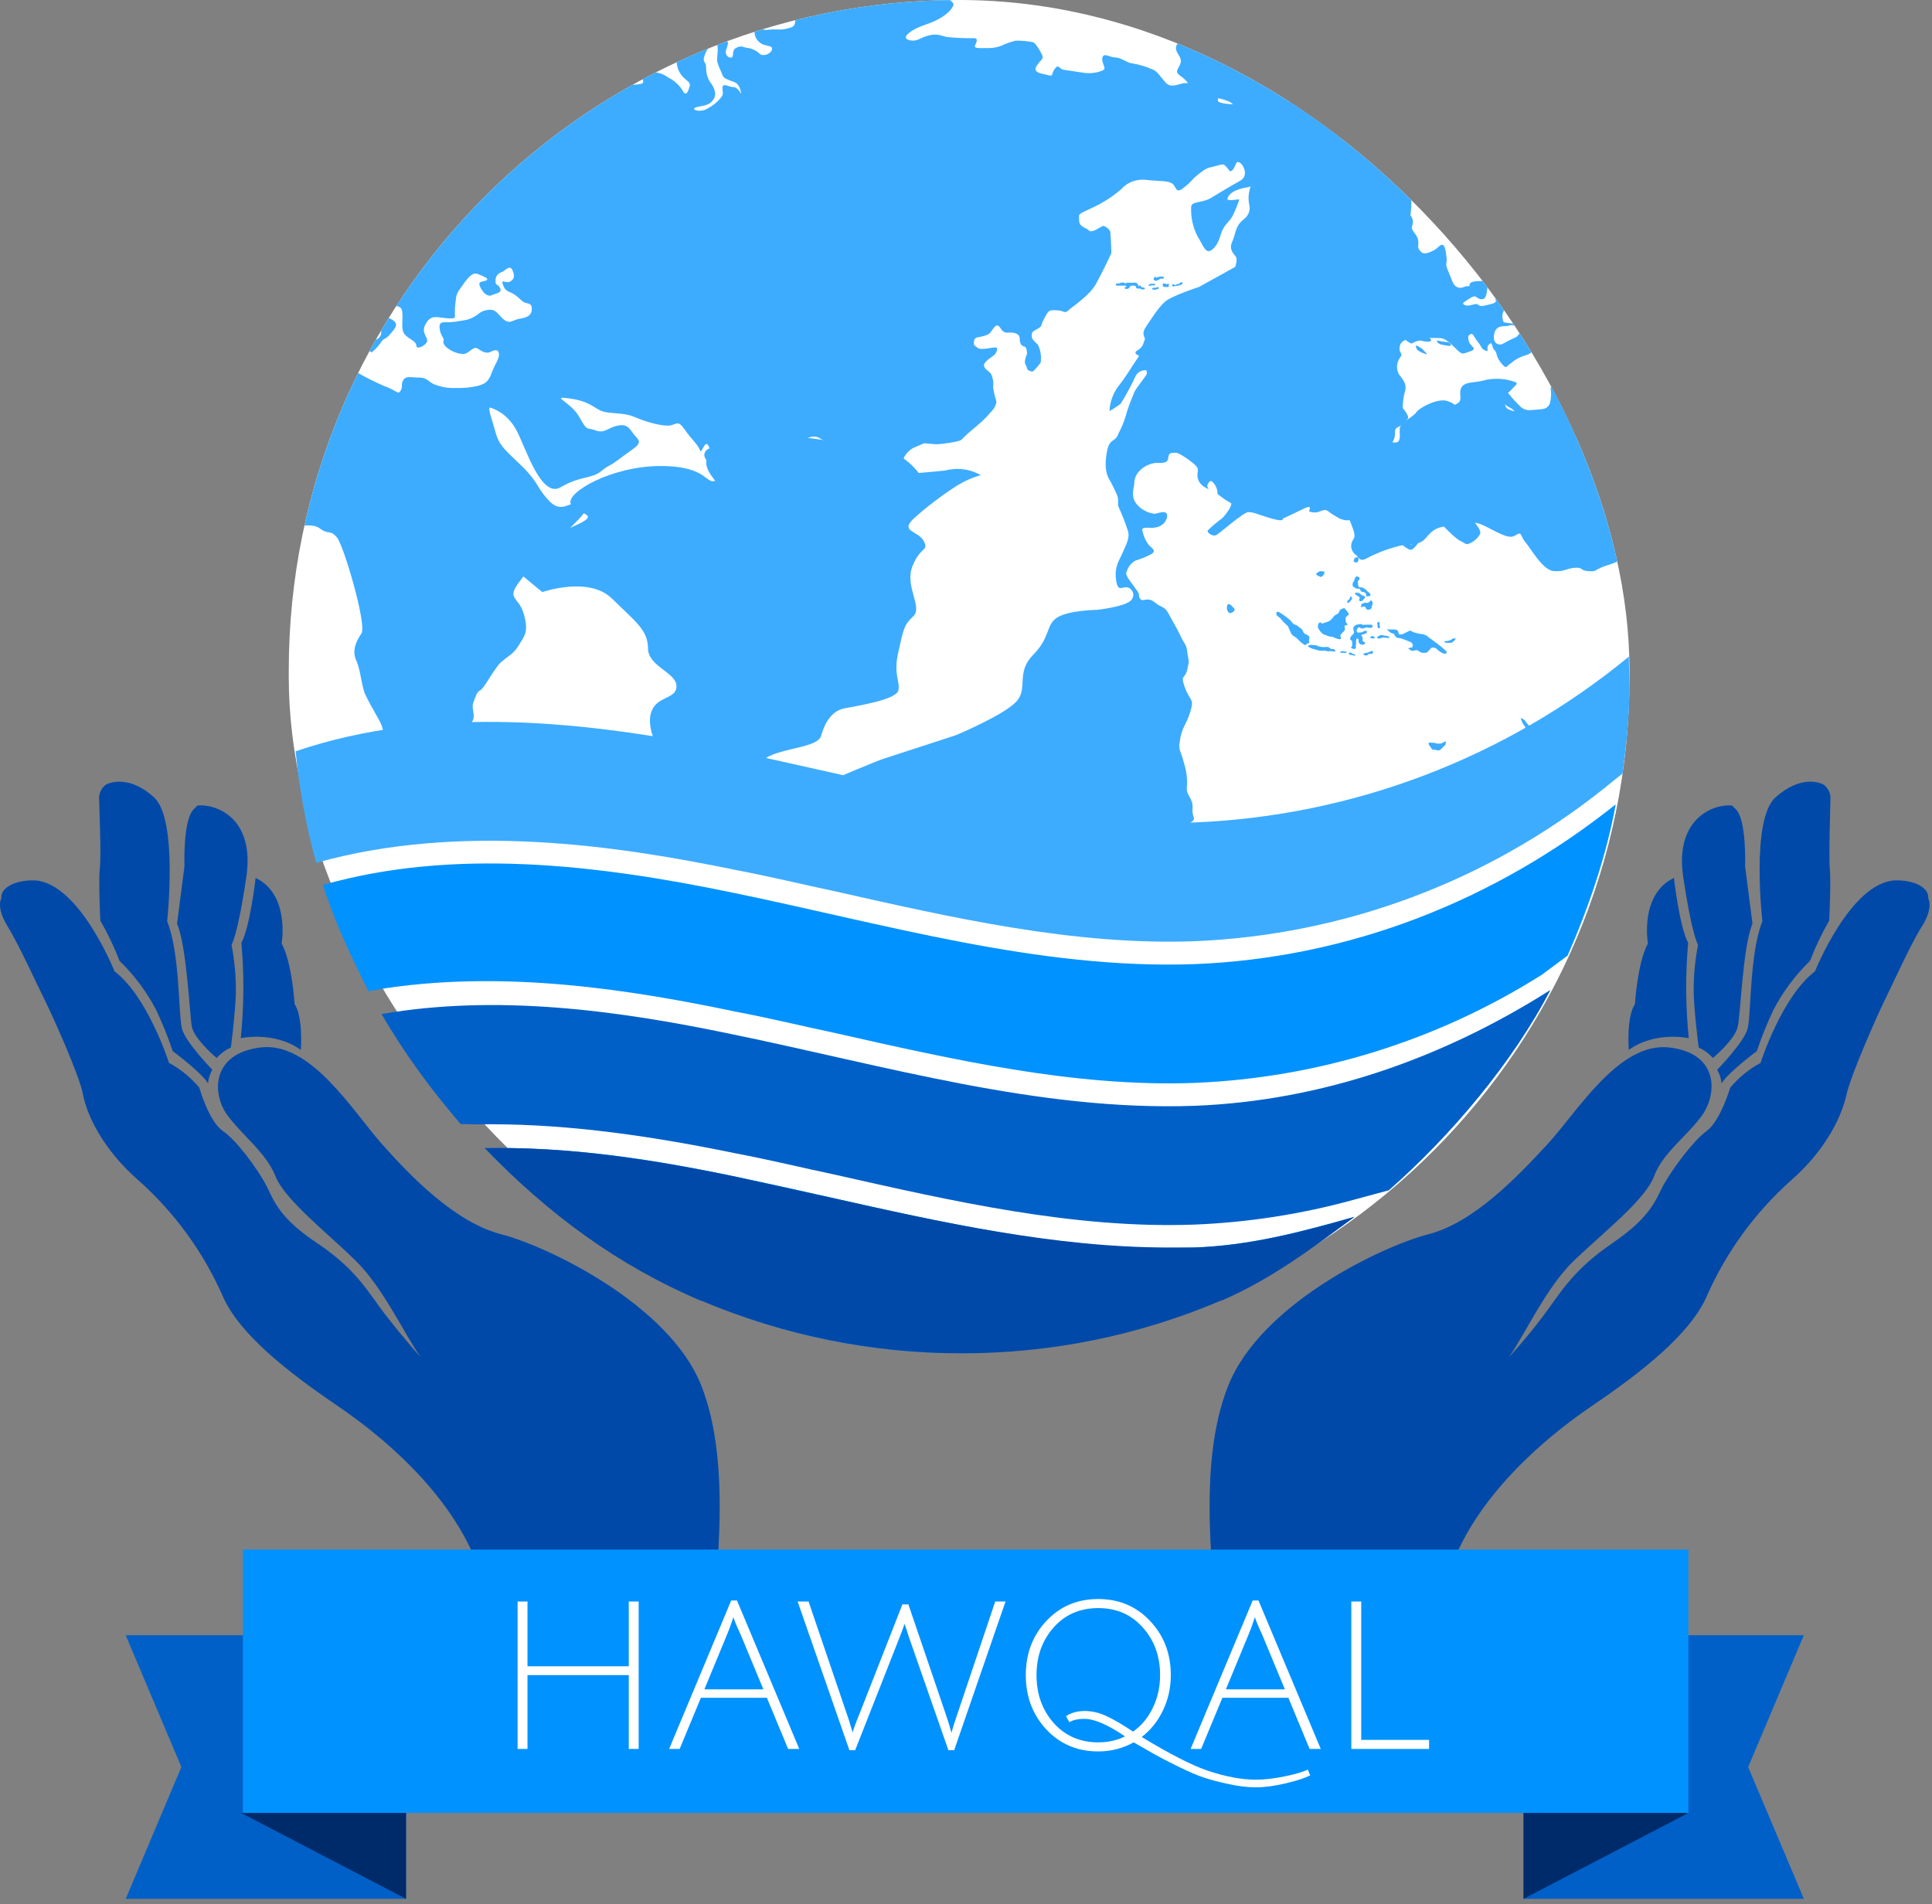 <svg xmlns="http://www.w3.org/2000/svg" width="281" height="277" fill="none" viewBox="0 0 281 277"><rect x="0" y="0" width="281" height="277" fill="#808080" stroke="none"/><g clip-path="url(#clip0_88_201)"><rect width="195" height="196" x="42" fill="#fff" rx="97.5"/><path fill="#3DACFF" d="M202.151 20.429C201.328 20.285 198.941 19.351 198.282 19.136C197.624 18.92 195.812 18.058 194.742 17.483C193.776 17.029 192.841 16.525 191.943 15.974C191.202 15.399 191.12 14.896 189.473 14.896C187.827 14.896 186.839 14.752 186.592 14.968C186.345 15.183 186.345 15.902 185.522 16.046C184.699 16.189 184.616 15.471 183.546 15.327C182.317 15.201 181.079 15.153 179.841 15.183C178.442 15.183 177.207 14.968 177.125 14.68C177.042 14.393 177.783 13.602 176.384 12.956C175.108 12.323 173.65 12.024 172.185 12.094C171.115 12.309 170.292 12.812 169.551 12.022C168.81 11.231 168.316 10.297 167.575 10.082C166.666 9.677 165.696 9.387 164.693 9.219C164.035 9.219 163.047 8.357 162.224 8.357C161.4 8.357 160.495 7.567 160.33 8.429C160.166 9.291 161.153 10.01 160.248 10.297C159.422 10.62 158.505 10.721 157.614 10.585L154.732 10.153C154.074 10.082 153.991 9.219 153.415 10.01C152.839 10.8 153.25 11.159 152.509 10.944C151.768 10.728 150.204 10.656 150.698 9.722C151.192 8.788 151.851 8.644 151.604 8.07C151.357 7.495 150.616 6.201 150.204 6.129C149.393 5.975 148.564 5.903 147.735 5.914C147.197 6.041 146.674 6.209 146.17 6.417C145.374 6.827 144.459 7.027 143.536 6.992C142.383 6.992 141.642 7.064 141.807 6.632C141.972 6.201 142.383 5.555 141.642 5.555C140.433 5.572 139.223 5.524 138.02 5.411C137.032 5.339 136.621 4.836 135.221 5.123C133.822 5.411 133.492 6.129 132.257 5.842C131.022 5.555 132.175 4.405 134.727 3.543C137.279 2.68 138.432 1.459 138.679 0.74C138.926 0.022 135.55 -1.344 134.48 -1.416C133.41 -1.487 133.492 -1.847 133.245 -1.272C132.998 -0.697 132.257 -0.122 131.763 -0.841C131.269 -1.559 130.776 -2.206 130.446 -2.278C130.117 -2.35 129.211 -3.212 128.306 -2.278C127.4 -1.344 127.318 -0.841 126.577 -0.697C125.836 -0.553 124.107 -0.553 123.366 -0.266C122.056 0.077 120.7 0.27 119.332 0.309C118.344 0.309 117.357 -0.05 116.451 0.381C115.545 0.812 115.051 1.387 115.298 1.89C115.545 2.393 115.792 2.608 115.628 3.327C115.463 4.046 115.051 3.974 114.31 4.189C113.57 4.405 112.746 4.189 111.676 4.333C110.606 4.477 110.03 3.543 109.783 4.333C109.698 4.734 109.755 5.148 109.946 5.52C110.137 5.892 110.453 6.205 110.853 6.417C111.758 6.776 112.499 6.632 112.252 7.279C112.005 7.926 110.935 8.213 110.524 7.854C110.1 7.415 109.52 7.112 108.877 6.992C108.054 6.92 107.971 6.561 107.148 6.92C106.325 7.279 106.819 8.213 106.407 8.357C105.996 8.501 105.419 7.998 105.584 7.351C105.749 6.704 106.16 5.986 105.584 5.986C105.008 5.986 104.184 5.698 104.349 6.632C104.514 7.567 104.184 8.429 104.349 9.076C104.514 9.722 104.925 10.441 105.09 10.944C105.255 11.447 105.913 11.591 106.819 11.95C107.724 12.309 107.807 13.674 107.807 13.674C107.807 13.674 107.313 12.668 106.654 12.668C105.996 12.668 105.172 12.022 105.09 12.668C105.008 13.315 105.419 13.602 104.761 14.321C104.165 15.005 103.407 15.569 102.538 15.974C101.715 16.261 100.809 16.046 100.974 15.758C101.138 15.471 102.62 15.471 103.197 15.04C103.464 14.865 103.678 14.637 103.822 14.374C103.965 14.111 104.033 13.822 104.02 13.531C103.932 12.957 103.677 12.413 103.279 11.95C102.885 11.31 102.687 10.592 102.703 9.866C102.703 8.86 102.126 9.147 102.456 8.141C102.785 7.135 103.197 6.92 103.361 6.273C103.526 5.626 103.855 4.836 103.114 4.764C102.373 4.692 101.632 4.261 100.727 4.692C99.821 5.123 99.41 4.62 99.327 5.698C99.245 6.776 99.739 7.351 99.245 7.926C98.751 8.501 98.175 7.998 98.422 9.004C98.439 9.756 98.727 10.485 99.245 11.088C99.821 11.734 100.48 11.95 100.315 12.525C100.151 13.1 99.821 14.177 99.327 13.243C98.835 12.393 98.06 11.692 97.105 11.231C96.553 10.811 95.859 10.559 95.129 10.513C93.811 10.369 93.318 9.938 92.988 10.369C92.659 10.8 93.153 10.944 93.4 11.447C93.647 11.95 93.811 12.237 92.33 12.309C90.848 12.381 88.543 12.884 88.378 12.812C88.213 12.74 88.707 12.094 87.472 12.094C86.971 12.085 86.473 12.162 86.007 12.323C85.54 12.483 85.115 12.723 84.756 13.028C84.426 13.387 83.192 13.746 82.286 14.249C81.38 14.752 79.898 14.68 79.569 14.896C79.24 15.111 79.405 15.327 78.664 15.758C77.923 16.189 76.935 15.686 76.523 15.974C76.047 16.555 75.494 17.085 74.877 17.555C74.136 17.914 73.559 17.555 73.312 18.058C73.066 18.561 74.383 18.848 73.889 19.351C73.572 19.599 73.162 19.735 72.736 19.735C72.311 19.735 71.901 19.599 71.584 19.351C71.007 18.848 71.254 18.848 71.09 17.555C70.925 16.261 71.337 16.189 70.678 15.543C70.278 15.24 69.991 14.84 69.855 14.393C70.431 14.847 71.146 15.147 71.913 15.255C73.066 15.399 73.889 15.758 74.63 15.471C75.324 15.164 75.985 14.803 76.606 14.393C77.347 13.962 78.005 13.387 76.935 12.812C76.052 12.369 75.068 12.099 74.053 12.022C73.031 11.768 72.039 11.432 71.09 11.016C69.855 10.513 69.526 11.231 69.032 10.441C68.538 9.65 68.455 9.507 67.385 9.579C66.315 9.65 68.291 8.573 67.385 8.285C66.48 7.998 66.233 7.782 65.492 7.926C64.751 8.07 65.245 7.782 64.01 8.429C62.775 9.076 64.751 7.567 63.763 7.423C62.775 7.279 62.446 7.567 61.705 8.213C60.649 8.983 59.487 9.635 58.247 10.153C56.77 10.981 55.621 12.185 54.954 13.602C53.817 15.861 52.196 17.91 50.179 19.639C48.368 20.932 46.228 20.501 46.063 21.363C45.672 22.702 45.616 24.099 45.898 25.459C46.392 26.609 46.31 26.752 47.133 26.393C48.132 25.96 49.071 25.43 49.932 24.812C50.673 24.166 51.167 23.95 51.414 24.884C51.661 25.818 52.484 27.183 52.731 28.046C52.978 28.908 52.155 29.914 53.143 29.77C53.597 29.688 54.015 29.497 54.35 29.217C54.684 28.938 54.922 28.581 55.036 28.189C55.183 27.235 55.64 26.337 56.354 25.603C56.923 25.037 57.446 24.437 57.918 23.806C58 23.591 56.6 23.16 56.6 22.513C56.6 21.866 57.012 20.285 57.753 19.926C58.494 19.567 59.976 19.064 60.058 18.704C60.141 18.345 59.729 17.195 60.388 16.62C60.719 16.302 61.179 16.109 61.671 16.082C62.163 16.055 62.648 16.197 63.022 16.477C63.763 17.123 63.763 17.77 62.857 18.13C61.952 18.489 61.952 19.064 61.211 19.71C60.47 20.357 59.564 19.998 59.811 21.435C60.058 22.872 59.729 24.237 60.717 23.95C61.705 23.663 63.187 23.663 64.339 23.519C65.492 23.375 66.891 23.16 67.303 23.591C67.714 24.022 66.644 24.525 65.492 24.525C64.339 24.525 62.775 24.237 61.952 24.669C61.128 25.1 61.54 25.1 62.116 25.962C62.693 26.824 63.187 27.04 62.528 27.471C61.869 27.902 61.128 28.189 60.881 27.615C60.635 27.04 60.305 25.962 59.894 27.04C59.725 27.775 59.725 28.532 59.894 29.267C59.894 29.842 58.988 30.345 57.918 30.417C56.847 30.489 56.436 29.555 55.366 30.704C54.295 31.854 52.649 31.567 51.579 31.495C51.336 31.487 51.099 31.435 50.881 31.341C50.663 31.248 50.47 31.116 50.315 30.953C50.16 30.79 50.045 30.601 49.979 30.397C49.913 30.193 49.897 29.98 49.932 29.77C50.097 28.836 50.92 28.118 50.755 27.327C50.591 26.537 50.014 25.459 49.438 26.321C49.159 26.66 48.97 27.048 48.884 27.458C48.799 27.868 48.819 28.29 48.944 28.692C49.177 29.295 49.206 29.944 49.027 30.561C48.944 31.495 46.474 31.639 46.145 31.782C45.816 31.926 45.816 33.435 45.24 34.225C44.663 35.016 43.675 34.585 43.264 34.8C42.852 35.016 42.358 34.297 42.358 33.722C42.358 33.148 42.276 31.854 41.7 31.279C41.034 30.704 40.428 30.079 39.889 29.411C38.901 28.118 38.16 28.189 38.654 27.615C39.148 27.04 39.065 25.603 38.407 25.531C37.748 25.459 38.736 24.237 37.336 24.525C35.937 24.812 35.196 25.1 35.443 26.034C35.69 26.968 34.867 27.255 35.69 28.189C36.513 29.124 35.937 28.908 36.678 29.339C37.419 29.77 38.407 29.267 37.995 30.489C37.583 31.71 38.324 31.279 37.666 31.71C37.007 32.142 36.349 31.423 36.596 32.213C36.843 33.004 38.489 32.788 38.407 33.291C38.401 33.493 38.338 33.691 38.223 33.867C38.108 34.042 37.945 34.19 37.748 34.297C37.147 34.544 36.568 34.833 36.019 35.16C36.019 35.16 33.879 35.16 35.114 35.734C36.349 36.309 38.489 35.663 38.489 35.663C39.486 35.42 40.505 35.252 41.535 35.16C41.947 35.231 42.605 35.016 42.934 35.16C43.264 35.303 43.593 35.663 43.017 36.094C42.513 36.49 41.88 36.742 41.206 36.812C40.547 36.884 39.889 36.884 39.642 37.387C39.395 37.89 38.983 37.315 38.077 37.818C37.172 38.321 38.489 38.752 39.312 39.543C40.136 40.333 41.123 41.914 41.041 42.705C40.959 43.495 41.37 43.926 40.383 44.07C39.334 44.088 38.286 44.016 37.254 43.854C36.678 43.854 34.62 43.064 34.455 43.423C34.29 43.782 33.22 44.357 33.467 45.291C33.714 46.225 33.385 47.806 33.467 48.956C33.55 50.106 34.537 50.321 35.361 50.609C36.184 50.896 37.419 50.968 38.324 51.112C38.823 51.2 39.338 51.18 39.826 51.055C40.313 50.93 40.759 50.703 41.123 50.393C41.923 49.475 42.562 48.458 43.017 47.375C43.675 46.082 44.828 43.854 45.569 43.495C46.31 43.136 47.627 43.495 48.697 43.351C49.767 43.208 49.603 42.273 50.508 43.423C51.414 44.573 51.826 45.722 52.978 46.369C54.131 47.016 55.201 47.303 55.366 47.95C55.43 48.096 55.46 48.252 55.453 48.408C55.447 48.565 55.404 48.718 55.327 48.859C55.249 49.001 55.14 49.127 55.005 49.23C54.87 49.333 54.713 49.411 54.542 49.459C53.554 49.746 52.567 49.387 52.814 50.106C53.083 50.589 53.513 50.99 54.048 51.255C54.606 50.823 55.079 50.313 55.448 49.746C55.695 49.243 56.107 49.387 56.765 48.597C57.424 47.806 58 47.231 57.259 46.657C56.518 46.082 55.448 46.01 54.707 45.076C53.966 44.142 52.155 43.854 52.567 42.633C52.978 41.411 53.143 40.693 53.801 41.196C54.46 41.699 53.39 42.776 55.283 43.782C57.177 44.788 58.329 44.142 58.494 45.291C58.659 46.441 58.329 47.447 58.659 48.309C58.988 49.172 60.552 49.531 60.552 50.249C60.552 50.968 61.952 50.249 62.116 49.675C62.281 49.1 61.293 48.453 61.787 47.375C62.281 46.297 62.857 46.01 63.845 46.154C64.833 46.297 66.068 46.441 66.15 46.154C66.233 45.866 66.068 45.579 66.233 44.142C66.397 42.705 66.315 42.848 67.385 41.339C68.455 39.83 68.949 39.615 69.608 39.902C70.266 40.19 71.172 40.477 70.76 40.764C70.349 41.052 69.361 40.764 69.855 41.77C70.349 42.776 71.007 43.208 71.584 42.92C72.16 42.633 73.066 42.633 72.736 41.914C72.407 41.196 71.995 41.627 72.078 40.764C72.064 40.494 72.154 40.227 72.332 40.006C72.511 39.785 72.769 39.622 73.066 39.543C73.477 39.399 74.136 38.393 74.547 39.327C74.959 40.261 74.712 40.693 74.136 40.98C73.559 41.267 72.819 40.477 73.148 41.411C73.477 42.345 73.889 42.345 74.465 42.633C75.041 42.92 75.288 43.208 75.947 43.782C76.606 44.357 77.347 43.854 77.347 44.932C77.347 46.01 76.441 46.225 75.535 46.369C74.63 46.513 74.136 47.231 73.23 46.441C72.325 45.651 72.16 44.932 71.007 45.076C69.855 45.219 69.855 45.579 68.949 46.082C68.044 46.585 67.55 46.585 66.15 46.8C64.751 47.016 64.092 46.585 63.928 47.375C63.904 47.979 64.075 48.577 64.421 49.1C64.751 49.675 64.174 49.603 64.751 50.321C65.327 51.04 67.138 51.758 67.797 51.399C68.455 51.04 68.949 50.393 69.443 50.681C69.937 50.968 70.596 51.543 71.337 51.184C72.078 50.824 72.489 50.824 72.572 51.471C72.654 52.118 71.995 52.98 71.584 54.058C71.172 55.136 70.925 55.782 69.443 56.142C68.422 56.372 67.368 56.468 66.315 56.429C65.329 56.486 64.341 56.338 63.434 55.998C62.363 55.711 62.281 54.92 60.964 54.92C59.647 54.92 59.07 54.633 58.659 55.279C58.247 55.926 58.659 56.285 58.247 56.86C57.835 57.435 57.835 56.86 55.86 56.142C54.526 55.565 53.233 54.917 51.99 54.202C51.002 53.77 51.249 51.327 51.002 50.896C50.848 50.645 50.603 50.446 50.305 50.329C50.007 50.212 49.674 50.184 49.356 50.249L46.228 50.824C45.157 50.968 43.428 50.968 42.934 51.255C42.441 51.543 42.358 51.974 40.959 52.19C40.201 52.323 39.426 52.372 38.654 52.333C36.843 52.333 36.513 51.902 35.937 52.621C35.361 53.339 35.443 54.058 35.031 54.345C34.62 54.633 34.208 54.345 33.879 55.136C33.55 55.926 34.537 56.717 33.303 57.579C32.068 58.441 30.339 59.375 29.598 61.028C28.857 62.681 27.622 65.483 27.622 65.483C27.622 65.483 28.61 65.196 28.198 67.28C27.787 69.364 27.21 70.154 28.198 71.376C29.598 73.148 31.11 74.851 32.726 76.477C33.667 77.026 34.659 77.507 35.69 77.914L41.617 76.98C41.617 76.98 45.157 75.831 46.474 76.837C47.792 77.843 48.039 76.98 49.027 78.202C50.014 79.423 53.39 90.921 52.567 92.142C51.743 93.364 51.167 94.657 51.826 96.094C52.484 97.531 52.567 99.831 53.143 101.052C53.719 102.274 54.131 102.921 55.201 104.861C56.271 106.801 55.201 107.591 56.765 108.31C58.329 109.028 58.741 109.603 60.881 109.1C63.022 108.597 64.174 107.448 65.739 106.873C67.303 106.298 68.702 105.364 68.867 104.501C69.032 103.639 68.538 102.921 68.867 102.13C69.196 101.34 69.279 100.693 69.855 100.406C70.431 100.118 71.831 97.316 72.819 96.382C73.806 95.448 74.63 95.232 75.453 93.867C76.276 92.501 76.935 91.927 76.194 89.34C75.453 86.753 73.642 87.184 75.453 84.741C76.702 83.021 78.135 81.409 79.734 79.926C81.545 78.202 84.426 75.328 84.673 74.968C84.92 74.609 86.238 73.1 84.509 73.028C82.78 72.956 81.71 74.753 79.898 72.885C78.087 71.016 78.417 70.298 76.029 67.926C73.642 65.555 72.654 64.98 72.078 62.896C71.501 60.812 70.843 59.16 71.337 59.303C71.831 59.447 73.889 60.166 75.206 62.753C76.523 65.34 78.746 72.525 81.545 70.873C84.344 69.22 86.073 69.651 87.39 68.573C88.707 67.495 88.378 68.07 90.354 66.561C92.33 65.052 93.564 64.621 92.577 63.615C91.589 62.609 91.506 61.603 89.942 61.89C88.378 62.178 87.966 63.112 86.649 62.609C85.332 62.106 85.497 62.896 84.262 60.669C83.027 58.441 79.981 57.579 82.698 57.938C85.414 58.297 85.991 59.016 87.225 59.663C88.46 60.309 90.519 59.878 92.33 60.669C94.141 61.459 96.446 62.034 97.434 61.89C98.422 61.747 98.586 61.028 99.574 62.465C100.562 63.902 101.55 64.693 101.797 65.483C102.044 66.274 102.538 63.615 103.114 64.98C103.691 66.346 101.55 66.705 103.691 69.507C105.831 72.31 106.325 73.89 107.066 74.465C107.807 75.04 109.289 73.028 109.289 72.381C109.289 71.735 108.63 70.801 109.453 69.651C110.277 68.501 110.277 68.142 112.252 67.423C114.228 66.705 114.31 67.423 115.545 65.555C116.78 63.687 118.262 63.112 119.25 63.759C120.238 64.405 120.814 64.118 121.061 65.843C121.308 67.567 120.896 66.849 121.473 67.926C122.049 69.004 122.872 66.346 123.449 67.926C124.025 69.507 124.848 69.867 124.848 71.519C124.848 73.172 124.519 75.04 125.424 75.471C126.33 75.902 125.918 75.256 126.742 76.262C127.565 77.268 127.153 77.052 127.729 78.274C128.072 79.022 128.716 79.635 129.541 79.998C129.763 80.048 129.998 80.022 130.199 79.926C130.199 79.567 129.87 79.567 129.623 79.064C129.376 78.561 129.623 77.986 129.376 77.483C129.164 77.046 128.888 76.635 128.553 76.262C128.306 76.118 127.812 76.118 127.4 75.543C126.989 74.968 126.824 75.112 126.412 74.465C126.001 73.819 125.671 73.675 125.754 73.172C125.916 72.832 126.138 72.517 126.412 72.238C126.412 72.238 126.412 71.447 126.824 71.16C127.236 70.873 127.565 70.801 127.894 71.088L129.211 72.381C129.623 72.741 130.199 72.453 130.446 73.028C130.531 73.528 130.586 74.032 130.611 74.537C130.775 74.825 132.093 74.393 132.834 73.459C133.575 72.525 134.151 72.597 134.315 71.591C134.48 70.585 134.645 70.01 133.986 69.22C133.328 68.429 133.163 68.214 132.587 67.639C132.01 67.064 131.516 66.849 131.434 66.633C131.712 66.057 132.168 65.559 132.751 65.196L134.398 64.477L136.127 64.621C136.95 64.621 139.502 64.262 139.831 63.974C140.365 63.413 140.942 62.885 141.56 62.393L142.877 61.244C143.297 60.863 143.683 60.455 144.03 60.022C144.51 59.588 144.826 59.037 144.935 58.441C144.705 57.735 144.54 57.014 144.441 56.285C144.536 55.625 144.422 54.954 144.112 54.345C143.783 53.914 143.042 53.627 143.124 53.052C143.207 52.477 144.606 51.758 144.771 51.471C144.935 51.184 145.265 50.537 144.771 50.537C144.277 50.537 142.63 50.968 142.219 50.609C141.807 50.249 141.642 50.321 141.642 49.89C141.642 49.459 141.807 49.172 142.054 49.1C142.301 49.028 143.618 48.884 144.03 48.381C144.441 47.878 144.771 47.16 145.182 47.375C145.594 47.591 145.676 48.453 146.582 48.381C147.488 48.309 148.311 48.525 148.311 49.243C148.311 49.962 148.558 50.321 148.969 50.393C149.381 50.465 149.381 51.471 149.381 51.471C149.381 51.471 148.887 52.549 149.134 52.98C149.381 53.411 149.381 53.77 149.546 53.842C149.71 53.914 150.122 54.202 150.369 53.914C150.726 53.55 151.055 53.166 151.357 52.764C151.498 51.862 151.356 50.943 150.945 50.106C150.627 49.852 150.351 49.562 150.122 49.243C150.038 48.961 150.038 48.664 150.122 48.381C150.287 48.094 151.192 47.734 151.357 47.519C151.521 47.303 151.521 46.944 151.851 46.369C152.18 45.794 152.345 45.291 152.839 45.148C153.334 45.095 153.835 45.119 154.321 45.219C154.567 45.219 154.897 45.651 155.391 45.148C155.885 44.645 158.437 43.064 159.425 41.267C160.413 39.471 161.647 36.812 161.647 36.812C161.647 36.812 161.565 34.154 161.483 33.722C161.4 33.291 160.577 32.788 160.413 32.86L159.754 33.219C159.425 33.435 158.601 33.866 158.354 33.507C158.107 33.148 156.955 33.076 156.955 32.07C156.955 31.064 156.626 31.279 158.601 30.345C160.274 29.601 161.802 28.631 163.129 27.471C163.554 26.982 164.123 26.603 164.776 26.375C165.429 26.147 166.14 26.079 166.834 26.177C168.316 26.393 170.209 26.177 170.703 26.896C171.197 27.615 171.115 27.902 171.856 27.543C172.532 27.056 173.14 26.501 173.667 25.89C173.667 25.89 175.149 24.525 175.89 24.381C176.631 24.237 177.783 23.806 178.03 23.95C178.349 24.229 178.626 24.543 178.853 24.884C178.853 24.884 179.1 25.028 179.43 24.525C179.759 24.022 179.759 23.303 180.335 23.663C180.912 24.022 181.652 25.603 180.335 26.321C179.018 27.04 177.125 28.189 176.054 28.836C174.984 29.483 173.42 29.267 173.255 29.986C173.161 31.489 173.471 32.99 174.161 34.369C174.984 35.591 175.313 37.1 176.301 36.309C177.289 35.519 177.372 34.441 177.783 33.507C178.195 32.573 178.853 32.213 179.265 31.423C179.664 30.631 179.994 29.815 180.253 28.98C180.253 28.98 178.524 29.267 178.524 28.98C178.524 28.692 178.853 27.758 180.994 27.327C183.134 26.896 184.287 26.609 184.945 26.752C185.556 26.915 186.205 26.935 186.826 26.809C187.448 26.682 188.02 26.415 188.485 26.034C189.234 25.242 190.238 24.666 191.367 24.381C191.943 24.309 192.766 24.956 193.096 24.453C193.425 23.95 192.684 23.088 192.602 22.8C192.519 22.513 192.108 22.01 193.013 21.866C193.919 21.722 194.413 22.01 194.66 21.435C194.907 20.86 194.578 19.71 195.648 20.142C196.463 20.352 197.164 20.811 197.624 21.435C197.871 22.01 197.294 22.154 198.776 22.369C200.258 22.585 199.846 22.8 200.587 22.369C201.328 21.938 200.917 21.507 202.069 21.651C203.222 21.794 202.975 20.573 202.151 20.429Z"/><path fill="#3DACFF" d="M173.443 117.658C173.598 116.124 172.516 115.702 172.613 114.626C172.73 113.386 172.585 112.138 172.187 110.944C171.82 109.359 171.348 109.11 171.584 107.957C171.671 107.071 171.933 106.205 172.358 105.397C172.756 104.635 173.06 103.838 173.265 103.02C173.621 101.629 173.022 101.877 172.321 99.966C171.621 98.055 172.375 98.829 172.687 97.378C172.999 95.927 172.916 96.484 172.705 94.982C172.495 93.48 172.455 94.099 171.722 92.546C170.989 90.994 170.832 90.911 170.074 89.457C169.315 88.004 169.006 88.517 167.981 87.638C166.957 86.758 166.275 87.563 165.898 87.175C165.521 86.788 165.824 86.535 165.428 85.988L164.067 84.103C163.502 83.053 163.974 83.303 163.962 82.883C164.179 82.339 164.591 81.871 165.137 81.549C165.947 81.302 166.726 80.983 167.463 80.599C168.252 80.076 167.553 79.782 167.089 79.274C166.572 78.59 166.242 77.811 166.124 76.998C166.296 76.562 167.403 76.884 167.977 76.736C168.431 76.684 168.853 76.5 169.174 76.214C169.496 75.927 169.698 75.555 169.75 75.156C169.873 73.98 168.372 74.728 167.893 74.738C167.33 74.656 166.793 74.467 166.321 74.185C165.848 73.903 165.451 73.534 165.158 73.105C164.48 72.032 164.917 71.023 164.982 70.306C164.973 69.673 165.215 69.057 165.667 68.563C166.209 67.963 166.967 67.543 167.817 67.369C168.504 67.243 169.838 67.61 169.91 66.633C169.981 65.657 170.566 65.928 171.001 65.857C171.436 65.786 173.246 67.081 173.868 67.673C174.49 68.265 174.093 68.656 174.167 69.296C174.198 69.634 174.322 69.96 174.528 70.246C174.735 70.532 175.018 70.769 175.353 70.938C176.296 71.437 175.353 70.938 175.663 70.425C175.972 69.913 176.067 69.775 176.532 70.284C176.905 70.74 177.098 71.291 177.082 71.852C177.677 72.341 178.321 72.782 179.006 73.169C179.434 73.358 178.088 75.127 177.716 75.419C176.988 75.955 176.302 76.535 175.665 77.154C175.475 77.429 176.368 78.127 176.923 77.819C177.478 77.51 180.791 74.564 181.522 74.499C182.253 74.434 183.196 74.933 185.027 75.449C186.859 75.966 186.576 75.441 186.576 75.441C186.576 75.441 188.537 74.523 189.76 73.929C190.984 73.336 190.364 74.361 190.364 74.361C190.632 74.484 190.931 74.547 191.233 74.543C191.536 74.538 191.833 74.468 192.096 74.337C193.085 73.958 192.984 74.355 193.971 74.914C194.958 75.474 194.619 75.407 195.456 75.624C195.693 75.688 195.944 75.704 196.189 75.671C196.435 75.638 196.669 75.557 196.873 75.433C197.379 75.158 197.975 75.037 198.568 75.089C199.682 75.151 199.46 75.786 200.543 76.207C201.625 76.629 201.361 76.264 202.607 76.509C203.854 76.754 202.126 77.458 202.126 77.458C202.126 77.458 200.043 76.996 200.161 77.697C200.279 78.398 200.702 77.908 201.419 78.362C201.971 78.74 202.622 78.993 203.313 79.099C204.175 79.217 203.766 79.189 204.483 79.642C205.199 80.097 205.287 80.218 206.159 79.138C207.031 78.058 205.246 79.219 205.246 79.219C205.246 79.219 204.076 78.676 204.631 78.368C205.186 78.06 203.738 77.671 204.073 77.059C204.334 76.529 204.72 76.054 205.204 75.664C205.69 75.395 205.493 75.93 206.728 75.755C207.963 75.581 207.063 75.143 206.693 74.497C206.323 73.85 205.724 74.098 204.397 73.471C203.276 73.033 202.086 72.746 200.866 72.62C201.874 72.538 202.889 72.546 203.895 72.642C205.236 72.75 205.967 72.685 207.269 73.411C208.571 74.136 209.41 75.97 209.41 75.97C209.41 75.97 211.558 78.27 212.3 78.625C213.043 78.98 213.105 79.201 213.54 79.13C214.313 78.844 214.936 78.316 215.288 77.648C215.491 76.854 213.907 75.603 214.412 75.494C214.916 75.385 215.524 76.495 216.13 75.989C216.735 75.482 215.799 74.724 215.575 73.741C215.35 72.758 216.245 72.517 217.034 71.994C217.822 71.471 218.53 70.567 219.566 69.311C220.601 68.054 219.952 68.5 218.939 68.04C217.926 67.58 217.478 68.17 216.703 68.174C215.928 68.178 215.723 67.355 215.51 66.792C215.297 66.228 215.348 66.03 216.527 65.375C217.707 64.72 217.165 64.51 217.357 63.296C217.549 62.082 217.184 62.114 216.953 61.391C216.721 60.667 216.442 59.204 215.769 58.811C215.096 58.418 214.275 59.299 212.113 60.073C209.951 60.847 210.862 61.705 210.3 62.272C209.738 62.84 208.693 62.738 207.819 62.201C206.945 61.664 205.833 63.219 204.968 64.039C204.103 64.86 203.114 65.239 202.718 64.692C202.323 64.145 202.776 64.234 202.866 63.417C202.957 62.6 202.781 62.357 203.38 62.11C203.929 61.803 204.398 61.398 204.756 60.92C205.04 60.507 204.023 59.368 204.023 59.368C204.016 58.529 204.131 57.693 204.362 56.879C204.737 55.649 203.599 54.747 203.449 54.405C203.262 54.045 203.174 53.652 203.193 53.257C203.211 52.862 203.335 52.476 203.555 52.131C204.263 51.227 203.343 51.568 203.604 50.315C203.865 49.063 206.025 49.227 206.025 49.227C206.025 49.227 208.374 49.115 209.489 49.178C210.603 49.241 211.833 50.943 212.349 51.253C212.865 51.563 212.777 51.442 213.88 51.085C214.983 50.728 213.831 50.346 213.644 49.683C213.457 49.02 213.533 48.722 213.924 48.59C214.314 48.459 214.432 49.16 214.985 49.79C215.538 50.42 215.348 50.696 216.046 50.99C216.745 51.284 216.009 50.67 216.571 50.102C217.133 49.535 216.923 50.589 217.369 50.937C217.815 51.286 217.461 51.738 218.322 52.794C219.182 53.849 219.038 53.248 219.732 52.863C220.213 52.427 220.788 52.08 221.422 51.839C222.481 51.422 222.613 51.604 223.025 50.694C223.436 49.784 222.599 49.567 221.827 48.633C221.055 47.699 220.976 48.935 220.403 49.083C219.788 49.349 219.194 49.651 218.624 49.985C217.931 50.37 216.987 49.871 217.343 48.481C217.7 47.091 218.939 47.595 219.538 47.348C220.137 47.101 220.601 47.609 221.508 47.788C222.414 47.966 222.111 48.219 222.696 48.491C223.281 48.763 223.205 49.061 223.871 49.713C224.267 50.201 224.766 50.618 225.342 50.941C226.102 51.456 225.964 51.533 226.572 52.644C227.18 53.754 226.412 53.499 226.121 54.172C225.822 54.953 225.691 55.776 225.737 56.6C225.785 57.372 225.648 58.144 225.335 58.867C224.835 59.656 224.225 59.484 222.877 59.636C221.529 59.788 221.203 59.202 220.493 58.489C219.783 57.775 219.193 56.825 218.74 56.736C218.287 56.646 218.014 57.479 218.227 58.043C218.54 58.578 219.028 59.019 219.628 59.309C219.889 59.425 220.106 59.605 220.25 59.829C220.394 60.052 220.459 60.308 220.437 60.564C220.511 61.204 219.679 61.666 219.267 62.576C219.12 62.896 219.051 63.239 219.065 63.583C219.08 63.928 219.177 64.265 219.351 64.575C219.589 65.039 220.47 65.316 220.773 65.063C221.075 64.81 221.279 64.015 221.637 64.242C221.996 64.469 221.2 65.251 221.577 65.638C221.954 66.026 222.59 66.099 223.473 65.438C224.357 64.777 223.936 64.329 224.158 63.695C224.38 63.061 223.991 62.254 224.641 61.808C225.291 61.362 225.642 61.849 226.176 62.319C226.318 62.431 226.425 62.573 226.489 62.731C226.552 62.89 226.57 63.059 226.539 63.225C226.539 63.225 225.339 64.658 225.665 65.243C225.991 65.829 226.269 65.675 227.504 65.501C228.738 65.326 228.972 65.112 229.289 64.339C229.605 63.567 228.694 62.71 228.923 61.816C229.152 60.922 228.995 60.839 228.713 60.315C228.431 59.79 228.866 59.719 229.231 59.686C229.596 59.654 230.142 60.544 230.558 60.312C230.974 60.081 231.305 58.791 231.647 57.919C231.989 57.048 231.508 55.44 230.805 54.468C230.103 53.495 230.808 53.529 231.421 52.763C232.033 51.997 231.284 51.902 231.115 51.399C230.947 50.897 229.758 50.194 228.909 49.557C228.061 48.921 228.565 48.811 229.027 47.703C229.368 46.994 229.654 46.266 229.883 45.524C230.086 44.73 228.875 43.187 227.837 42.827C226.798 42.466 226.204 43.392 225.36 43.435C224.316 43.391 223.274 43.561 222.317 43.931C221.05 44.464 221.519 45.652 221.758 46.116C221.996 46.58 221.39 47.087 220.615 47.091C219.973 47.068 219.335 46.995 218.708 46.872C218.495 46.436 218.452 45.951 218.585 45.492C218.964 44.94 218.379 44.669 219.205 44.466C220.03 44.264 219.829 44.12 220.909 42.924C221.989 41.728 221.069 42.069 221.291 41.434C221.513 40.8 222.155 40.614 223.025 40.472C223.894 40.33 223.753 41.345 224.773 41.546C225.793 41.746 225.806 41.228 226.317 40.859C226.828 40.49 226.174 40.257 225.691 39.588C225.208 38.919 224.539 39.205 223.658 38.927C222.777 38.65 222.625 39.246 222.044 39.653C221.316 40.085 220.544 40.457 219.737 40.764C219.031 40.974 218.311 41.146 217.582 41.278C217.582 41.278 216.9 42.083 217.094 42.486C217.351 42.905 217.516 43.362 217.582 43.834C217.436 44.17 216.636 44.274 215.81 44.476C214.985 44.679 215.068 44.122 214.564 44.231C214.06 44.34 213.461 44.588 212.989 44.339C212.518 44.089 213.047 43.88 213.905 43.319C214.763 42.758 214.742 43.536 215.517 43.532C216.291 43.528 216.231 42.369 216.365 41.613C216.5 40.857 215.681 40.8 214.516 40.936C213.35 41.072 213.947 41.763 213.563 41.635C213.179 41.507 212.687 42.036 212.032 41.803C211.378 41.57 211.322 41.09 210.659 39.499C209.995 37.908 210.654 38.82 210.3 36.716C209.947 34.613 209.338 36.058 208.462 36.459C207.586 36.86 206.987 37.108 206.504 36.439C206.02 35.77 206.43 35.798 206.249 34.876C206.069 33.954 205.056 33.494 205.417 32.783C205.503 32.536 205.523 32.276 205.474 32.022C205.426 31.768 205.31 31.527 205.137 31.319C205.253 30.533 205.297 29.739 205.269 28.946C205.322 27.809 203.31 26.37 202.684 25.1L201.77 22.625C201.401 22.062 200.815 21.632 200.117 21.413C199.097 21.213 197.666 19.366 197.666 19.366L195.363 18.6C194.69 18.207 195.308 18.12 195.31 17.182C195.312 16.243 194.193 15.502 193.479 14.109C192.764 12.717 192.205 12.346 190.755 10.34C189.305 8.333 189.779 7.644 189.159 6.114C189.05 5.645 188.795 5.212 188.423 4.863C188.05 4.513 187.574 4.261 187.048 4.134C186.123 3.796 183.499 3.123 181.933 2.032C180.368 0.942 180.694 1.528 180.227 1.957C179.656 2.382 179.289 2.981 179.203 3.634C178.974 4.527 179.993 4.728 180.345 5.214C180.696 5.701 179.619 5.958 179.619 5.958C179.088 5.594 178.617 5.168 178.218 4.691C177.822 4.144 177.975 3.548 177.869 3.267C177.762 2.985 176.786 2.845 175.935 3.147C175.085 3.449 175.385 4.134 175.667 4.659C175.949 5.184 177.566 6.076 178.169 6.507C178.773 6.939 177.977 7.721 177.977 7.721C177.274 7.489 176.615 7.166 176.021 6.763C175.142 6.118 174.05 5.739 172.906 5.68C171.54 5.672 170.58 6.631 171.258 7.703C171.935 8.775 171.884 8.974 171.334 9.961C170.784 10.948 171.993 10.873 172.802 12.127C173.612 13.382 173.279 13.055 171.697 13.422C170.115 13.789 168.629 11.462 167.799 10.986C166.968 10.51 164.936 9.849 164.494 10.18C164.053 10.51 165.852 11.385 167.04 12.089C168.229 12.792 169.272 13.832 171.26 14.431C173.249 15.031 173.376 14.535 174.932 14.267C176.106 14.076 177.32 14.205 178.407 14.638C179.445 14.999 179.526 15.38 179.267 15.694C179.008 16.008 177.989 15.807 176.907 15.386C175.824 14.964 176.144 15.809 177.332 16.513C178.521 17.216 178.849 16.863 180.125 17.688C181.402 18.513 180.444 18.533 180.726 19.058L181.416 20.55L182.512 23.008C182.999 24.356 183.08 24.737 182.118 26.634C181.609 27.64 181.467 28.76 181.714 29.84C181.802 30.231 181.764 30.636 181.605 31.01C181.447 31.384 181.173 31.712 180.814 31.958C179.603 32.971 179.758 33.992 179.226 35.14C178.694 36.287 179.429 36.901 179.737 37.326C180.044 37.752 179.651 38.822 179.651 38.822L174.379 41.748C174.379 41.748 170.428 43.005 169.424 43.903C168.421 44.801 167.491 46.339 166.733 47.441C165.974 48.544 166.42 48.892 166.633 49.456C166.846 50.019 166.062 51.221 165.398 52.186C164.735 53.15 163.685 54.926 162.554 56.32C161.828 57.369 161.42 58.563 161.368 59.79C161.953 59.472 162.504 59.109 163.014 58.705C163.822 57.407 164.543 56.069 165.172 54.697C165.295 54.434 165.507 54.212 165.781 54.06C166.054 53.908 166.375 53.834 166.698 53.849C166.792 54.017 166.827 54.206 166.797 54.391C166.652 54.727 165.072 56.711 164.996 57.009C164.92 57.307 164.173 58.829 163.791 60.319C163.517 61.265 163.142 62.186 162.67 63.071C162.226 64.339 161.421 63.764 161.058 65.413C160.695 67.063 160.723 68.581 161.243 69.57C161.679 70.302 162.062 71.056 162.39 71.83C162.823 72.697 162.487 73.309 162.682 73.713C163.207 74.858 163.662 76.027 164.046 77.215C164.383 78.22 163.764 79.245 163.301 80.354C162.839 81.462 162.087 82.305 162.309 84.227C162.531 86.148 163.144 85.382 163.849 85.416C164.554 85.451 165.345 86.545 164.411 87.404C163.477 88.264 159.615 88.704 159.615 88.704C159.615 88.704 155.377 88.756 153.731 89.841C152.084 90.925 152.836 92.637 150.26 95.26C147.684 97.882 149.606 100.138 147.8 102.077C145.994 104.017 139.059 106.929 139.059 106.929L128.282 110.441C128.282 110.441 121.285 113.133 119.014 114.563C116.744 115.994 117.627 117.889 117.278 119.02C116.929 120.151 118.716 123.162 119.426 123.876C120.136 124.589 119.733 124.301 119.722 123.882C119.763 123.051 119.654 122.22 119.4 121.42C118.906 120.331 119.472 120.443 119.807 119.831C120.371 119.026 121.22 118.405 122.224 118.063C123.699 117.415 123.294 118.065 124 118.1C124.705 118.134 125.44 118.748 126.568 118.292C127.697 117.836 126.827 117.978 128.014 117.064C129.2 116.15 128.869 117.441 129.443 117.293C130.016 117.145 131.14 116.01 132.09 116.25C133.041 116.489 132.68 117.2 133.517 117.417C134.354 117.634 133.889 117.125 134.261 116.833C134.634 116.541 134.722 116.663 135.339 116.576C135.91 116.577 136.471 116.705 136.969 116.949C137.58 117.121 137.295 117.534 137.961 118.187C138.627 118.84 140.04 117.97 141.034 118.27C142.028 118.57 141.681 118.763 142.606 119.101C143.541 119.491 144.528 119.773 145.545 119.94C147.402 120.358 147.358 120.297 148.41 120.139C149.509 120.041 150.587 119.815 151.617 119.466C153.18 118.939 153.229 119.679 153.953 119.873C154.676 120.068 156.559 120.386 158.17 120.599C159.782 120.812 159.125 121.517 159.634 122.086C160.143 122.656 160.961 122.713 162.184 122.119C163.408 121.525 164.145 121.201 165.324 120.546C166.504 119.891 166.811 120.317 168.222 120.386C169.632 120.455 170.178 121.345 172.328 120.151C174.479 118.957 173.332 119.253 173.443 117.658Z"/><path fill="#3DACFF" d="M130.654 100.473C130.981 99.143 129.891 98.193 130.654 94.867C131.417 91.541 131.417 90.971 132.834 89.641C134.252 88.311 131.526 85.27 132.725 82.324C133.925 79.379 135.124 80.234 134.361 78.714C133.597 77.193 130.872 77.383 132.834 75.483C134.752 73.753 136.831 72.164 139.048 70.732C140.141 70.03 141.355 69.485 142.645 69.117C141.886 68.671 141.022 68.38 140.116 68.265C139.21 68.15 138.286 68.213 137.413 68.452L130.218 69.117L131.417 66.171L123.133 64.556C119.784 63.949 116.4 63.505 112.995 63.226C112.752 63.784 112.357 64.284 111.845 64.681C111.332 65.078 110.717 65.361 110.052 65.506C107.763 65.791 103.293 64.176 102.53 65.791C101.767 67.406 106.236 68.737 104.383 69.782C102.53 70.827 103.293 67.787 96.099 67.787C88.904 67.787 82.255 71.682 83.018 73.298C83.781 74.913 87.487 74.628 84.108 76.243C80.729 77.859 81.165 77.288 78.548 78.239C76.497 79.032 74.496 79.92 72.553 80.899L78.875 86.125C78.875 86.125 85.634 83.75 89.013 87.075C92.392 90.401 94.246 91.636 94.246 94.297C94.246 96.957 98.388 97.812 98.388 99.808C98.388 101.803 95.445 101.138 94.682 103.704C93.919 106.269 96.099 110.545 99.151 112.921C102.203 115.296 98.715 114.156 103.293 117.101C107.872 120.047 107.763 123.373 110.052 118.717C112.341 114.061 109.289 111.21 111.905 109.975C114.521 108.74 118.99 108.645 119.426 107.029C119.862 105.414 120.844 103.419 122.806 103.039C124.768 102.659 130.218 101.803 130.654 100.473Z"/><path fill="#3DACFF" d="M237.378 67.324C236.015 66.394 234.714 65.394 233.481 64.329C232.724 63.459 232.616 64.329 231.533 62.203C230.451 60.077 230.126 59.111 229.368 58.145C228.611 57.179 228.827 56.889 228.286 56.116C227.932 55.638 227.392 55.294 226.771 55.15C226.356 55.241 225.998 55.475 225.775 55.801C225.552 56.127 225.482 56.517 225.58 56.889C225.688 57.469 225.363 59.304 225.363 60.077C225.363 60.85 225.147 61.72 224.714 61.623C223.713 61.373 222.763 60.982 221.9 60.464C220.926 59.788 219.302 59.884 218.977 59.111C218.825 58.702 218.816 58.261 218.951 57.846C219.087 57.432 219.36 57.065 219.735 56.792C220.276 56.116 221.034 55.73 220.276 55.536C218.968 55.075 217.536 54.974 216.163 55.246C214.648 55.73 213.132 55.44 212.591 56.309C212.05 57.179 212.808 58.145 212.05 58.628C211.292 59.111 211.942 58.821 210.535 58.338C209.127 57.855 206.421 59.304 205.989 59.981C205.556 60.657 203.715 61.43 203.607 62.203C203.499 62.976 203.824 64.135 203.174 64.329C202.525 64.522 201.226 64.039 199.602 64.908C197.979 65.778 197.654 65.198 196.247 66.841C194.84 68.483 194.623 68.29 194.84 69.353C195.056 70.416 195.381 69.739 194.948 71.672C194.515 73.604 194.84 72.348 196.03 75.053C197.221 77.759 197.113 78.049 196.788 78.532C196.58 78.847 196.49 79.213 196.528 79.578C196.567 79.942 196.734 80.286 197.005 80.561C197.654 80.947 197.654 81.817 198.736 81.237C200.13 80.497 201.62 79.912 203.174 79.498C205.231 78.918 206.313 79.498 207.396 78.242C208.478 76.986 208.911 76.599 211.617 76.406C214.323 76.213 213.998 75.44 216.704 76.889C219.41 78.339 219.843 78.242 220.601 77.759C221.359 77.276 221.142 78.049 221.9 78.918C222.657 79.788 224.389 82.976 226.013 83.073C227.637 83.17 227.745 82.686 229.044 82.59C230.343 82.493 229.693 82.976 230.992 83.073C232.291 83.17 231.75 82.976 233.265 82.397C234.78 81.817 235.971 81.913 235.863 79.981C235.755 78.049 236.512 77.566 237.27 76.406C238.357 74.809 238.885 72.959 238.785 71.092C238.569 68.87 238.569 68.29 237.378 67.324Z"/><path fill="#3DACFF" d="M210.148 107.883L209.748 108.078C209.614 108.195 209.303 108.156 209.303 108.156H208.991C208.768 108.195 208.902 108.039 208.457 108.039C208.011 108.039 207.833 107.961 207.789 108.117C207.744 108.273 207.878 108.43 208.056 108.664C208.234 108.898 208.234 109.054 208.546 109.054C208.857 109.054 209.169 109.21 209.347 109.132C209.582 109.004 209.78 108.831 209.926 108.625C210.015 108.508 210.193 108.508 210.237 108.234C210.282 107.961 210.46 107.766 210.148 107.883Z"/><path fill="#3DACFF" d="M221.01 107.337C220.832 107.298 220.877 107.415 220.654 107.61C220.374 107.792 220.133 108.017 219.942 108.273C219.764 108.546 219.497 108.624 219.185 108.858L218.339 109.483C218.117 109.6 218.117 109.99 218.25 110.185C218.405 110.205 218.562 110.178 218.695 110.107C218.918 110.029 219.185 110.146 219.586 109.99C219.987 109.834 219.942 109.795 220.031 109.483C220.154 109.22 220.353 108.992 220.61 108.819C220.921 108.507 221.144 108.39 221.411 108.156C221.525 108.072 221.602 107.955 221.626 107.826C221.651 107.698 221.622 107.565 221.545 107.454C221.411 107.298 221.188 107.376 221.01 107.337Z"/><path fill="#3DACFF" d="M222.969 105.698C222.969 105.698 222.48 105.659 222.346 105.503C222.156 105.312 221.992 105.102 221.857 104.878C221.699 104.687 221.483 104.538 221.233 104.449C221.1 104.371 221.322 104.8 221.367 105.035C221.511 105.291 221.674 105.539 221.857 105.776C221.946 105.932 221.5 106.322 221.5 106.595C221.5 106.868 221.946 106.673 222.035 106.712C222.146 106.8 222.237 106.906 222.302 107.025C222.302 107.025 222.658 106.946 222.613 106.673C222.569 106.4 222.658 106.478 222.747 106.322C222.836 106.166 223.192 106.283 223.37 106.205C223.548 106.127 223.504 105.737 223.326 105.581C223.148 105.425 222.969 105.698 222.969 105.698Z"/><path fill="#3DACFF" d="M209.659 94.109C208.946 93.524 208.011 92.86 207.789 92.704C207.548 92.458 207.218 92.293 206.854 92.236C206.425 92.201 206.005 92.109 205.608 91.963C205.162 91.807 205.251 91.612 204.895 91.807L204.094 92.197C203.782 92.353 203.471 92.314 203.426 92.158C203.382 92.002 203.382 91.768 203.248 91.69C203.115 91.612 203.115 91.573 202.803 91.573C202.581 91.553 202.357 91.553 202.135 91.573C202.002 91.612 201.556 91.378 201.868 91.69C202.025 91.882 202.241 92.031 202.491 92.119C202.58 92.197 202.758 92.119 202.803 92.314C202.886 92.468 202.991 92.612 203.115 92.743L203.782 92.86L204.628 93.173C204.628 93.173 205.296 93.407 205.385 93.563C205.458 93.71 205.489 93.871 205.474 94.031C205.474 94.187 205.207 94.187 205.073 94.226C204.94 94.265 204.895 94.187 204.851 94.304C204.806 94.421 205.385 94.694 205.385 94.694C205.385 94.694 206.053 94.499 206.231 94.616C206.414 94.803 206.666 94.927 206.943 94.967C207.388 94.967 207.522 94.967 207.7 94.772C207.878 94.577 208.145 94.187 208.323 94.187C208.459 94.176 208.595 94.195 208.72 94.243C208.844 94.291 208.953 94.365 209.035 94.46C209.231 94.67 209.473 94.843 209.748 94.967C209.841 95.034 209.955 95.073 210.074 95.08C210.194 95.087 210.313 95.061 210.415 95.006C210.46 94.811 210.415 94.733 209.659 94.109Z"/><path fill="#3DACFF" d="M200.711 92.861C200.931 92.766 201.178 92.725 201.423 92.744C201.595 92.794 201.778 92.807 201.957 92.783C202.046 92.744 202.269 92.744 202.135 92.705C202.002 92.666 201.868 92.471 201.735 92.51L201.245 92.432C200.889 92.354 200.755 92.354 200.666 92.432C200.577 92.51 200.265 92.627 200.31 92.744C200.355 92.861 200.488 92.939 200.711 92.861Z"/><path fill="#3DACFF" d="M199.953 92.783C199.953 92.705 199.864 92.588 199.82 92.588C199.775 92.588 199.553 92.471 199.464 92.549C199.375 92.627 199.286 92.666 199.286 92.744C199.286 92.822 199.597 92.861 199.686 92.861C199.775 92.861 199.953 92.861 199.953 92.783Z"/><path fill="#3DACFF" d="M196.437 92.705C196.392 92.9 196.259 92.822 196.437 93.056C196.615 93.29 196.659 93.095 196.659 93.407C196.685 93.601 196.685 93.798 196.659 93.992C196.659 93.992 196.348 94.226 196.615 94.304C196.882 94.382 196.926 94.46 197.06 94.382C197.193 94.304 197.238 94.265 197.193 94.109C197.149 93.953 197.238 93.836 197.238 93.563C197.224 93.354 197.239 93.144 197.283 92.939C197.372 92.822 197.594 92.9 197.594 93.056C197.594 93.212 197.55 93.485 197.772 93.641C197.995 93.797 198.039 93.797 198.306 93.758C198.347 93.754 198.385 93.743 198.42 93.724C198.454 93.705 198.483 93.679 198.504 93.649C198.526 93.619 198.539 93.585 198.543 93.55C198.548 93.515 198.543 93.479 198.529 93.446C198.44 93.407 198.217 93.29 198.173 93.173C198.196 93.017 198.196 92.86 198.173 92.705C198.084 92.47 198.039 92.549 197.995 92.431C197.95 92.314 198.173 92.314 198.395 92.236C198.618 92.158 198.752 92.119 198.796 92.002C198.841 91.885 198.841 91.729 198.663 91.768C198.484 91.807 198.44 91.729 198.306 91.846C198.172 91.951 197.997 92.006 197.817 92.002C197.55 92.041 197.505 92.041 197.416 91.963C197.327 91.885 197.283 91.651 197.327 91.612C197.372 91.573 197.505 91.183 197.728 91.261C197.95 91.339 197.95 91.456 198.217 91.417C198.484 91.378 198.618 91.261 198.796 91.261L199.241 91.339C199.351 91.337 199.459 91.311 199.553 91.261L199.686 91.066C199.647 90.986 199.575 90.922 199.485 90.885C199.394 90.849 199.291 90.844 199.197 90.871H198.663C198.395 90.832 198.351 90.949 198.173 90.871C197.995 90.793 198.039 90.754 197.772 90.793L197.283 90.871C197.149 90.949 197.104 90.949 197.06 91.027C196.972 91.084 196.904 91.162 196.865 91.252C196.825 91.342 196.816 91.44 196.837 91.534C196.899 91.698 196.929 91.869 196.926 92.041C196.926 92.197 196.793 92.236 196.659 92.392C196.526 92.549 196.481 92.549 196.437 92.705Z"/><path fill="#3DACFF" d="M199.375 94.734L198.93 94.929L198.485 95.007C198.44 95.046 198.218 95.124 198.307 95.241C198.46 95.307 198.626 95.347 198.796 95.358C198.881 95.262 198.987 95.183 199.108 95.124C199.286 95.085 199.553 95.163 199.598 95.085C199.642 95.007 199.776 94.772 199.687 94.734C199.598 94.695 199.42 94.656 199.375 94.734Z"/><path fill="#3DACFF" d="M196.659 95.046C196.481 94.929 196.392 94.851 196.303 94.929C196.214 95.007 196.081 95.085 196.259 95.202C196.436 95.319 196.659 95.241 196.792 95.319C196.926 95.397 197.104 95.358 197.104 95.358C197.104 95.358 197.148 95.202 197.015 95.163C196.884 95.16 196.759 95.119 196.659 95.046V95.046Z"/><path fill="#3DACFF" d="M195.101 94.734C194.968 94.734 194.79 94.851 195.012 94.929C195.23 94.98 195.456 94.993 195.68 94.968L195.902 94.89C195.947 94.812 195.902 94.773 195.635 94.773C195.368 94.773 195.279 94.695 195.101 94.734Z"/><path fill="#3DACFF" d="M194.255 94.695C194.255 94.695 193.988 94.383 193.899 94.383C193.81 94.383 193.677 94.5 193.454 94.305C193.231 94.109 193.231 94.07 192.786 94.109C192.472 94.142 192.153 94.115 191.851 94.031C191.673 93.993 191.762 93.953 191.451 93.875L190.738 93.797C190.516 93.836 190.16 93.836 190.293 94.07C190.583 94.263 190.917 94.396 191.273 94.461C191.607 94.597 191.973 94.663 192.341 94.656C192.582 94.612 192.832 94.64 193.053 94.734C193.321 94.773 193.365 94.656 193.721 94.734C194.077 94.812 194.211 94.773 194.255 94.695Z"/><path fill="#3DACFF" d="M190.382 93.251C190.405 93.135 190.42 93.018 190.427 92.9C190.471 92.666 190.472 92.666 190.293 92.471C190.115 92.276 190.071 92.354 189.848 92.237C189.667 92.125 189.54 91.958 189.492 91.769C189.359 91.496 189.314 91.496 188.958 91.222C188.773 91.048 188.544 90.915 188.29 90.832C188.023 90.754 187.845 90.403 187.667 90.208L186.91 89.623L186.242 89.154C185.931 88.959 185.886 88.998 185.753 88.998C185.619 88.998 185.619 89.35 185.664 89.466L186.109 89.857C186.242 89.896 186.287 90.052 186.509 90.286C186.758 90.56 187.026 90.82 187.311 91.066C187.311 91.066 187.622 91.808 187.8 92.159C187.979 92.51 188.468 92.666 188.602 92.822L189.225 93.446L189.715 93.798C189.937 93.915 189.982 93.68 190.204 93.564H190.382C190.472 93.446 190.427 93.407 190.382 93.251Z"/><path fill="#3DACFF" d="M191.718 91.339C191.871 91.683 192.115 91.991 192.43 92.237L193.232 92.549C193.499 92.666 193.677 92.549 193.899 92.666C194.119 92.789 194.359 92.881 194.612 92.939C194.834 92.939 194.745 93.056 194.968 92.939C195.19 92.822 194.879 92.627 194.968 92.393C195.07 92.196 195.222 92.022 195.413 91.885C195.502 91.846 195.635 91.495 195.635 91.495C195.635 91.495 195.457 91.105 195.635 90.988C195.814 90.871 196.081 90.988 195.947 90.754C195.814 90.52 195.725 90.598 195.725 90.286C195.725 89.974 195.68 89.817 195.769 89.739L196.036 89.505C196.17 89.349 196.303 89.388 196.125 89.193C195.947 88.998 195.992 88.881 195.769 88.725C195.546 88.569 195.635 88.374 195.368 88.491C195.192 88.546 195.027 88.625 194.879 88.725C194.879 88.725 194.701 89.232 194.567 89.271L194.033 89.583C193.868 89.867 193.641 90.118 193.365 90.325C193.157 90.432 192.932 90.511 192.697 90.559C192.697 90.559 192.297 90.754 192.208 90.676C192.119 90.598 192.208 90.481 191.941 90.559C191.673 90.637 191.629 91.183 191.718 91.339Z"/><path fill="#3DACFF" d="M200.488 90.481C200.221 90.481 200.354 90.832 200.354 91.066C200.354 91.299 200.443 91.455 200.577 91.377C200.71 91.299 200.754 91.222 200.71 91.066C200.665 90.91 200.621 91.027 200.665 90.793C200.71 90.559 200.621 90.481 200.488 90.481Z"/><path fill="#3DACFF" d="M198.351 88.218C198.529 88.218 198.529 88.257 198.618 88.374C198.707 88.491 198.707 88.686 198.93 88.686C199.152 88.686 199.286 88.686 199.42 88.53C199.553 88.374 199.509 88.1 199.598 87.984C199.648 87.889 199.667 87.783 199.651 87.679C199.635 87.576 199.586 87.478 199.509 87.398C199.375 87.242 199.286 87.437 199.108 87.593C198.93 87.749 198.707 87.671 198.529 87.671C198.352 87.704 198.185 87.771 198.039 87.866C197.976 88.002 197.946 88.149 197.95 88.296C197.95 88.374 198.173 88.257 198.351 88.218Z"/><path fill="#3DACFF" d="M197.683 87.32C197.772 87.554 198.039 87.398 198.129 87.398C198.209 87.35 198.271 87.282 198.307 87.203C198.307 87.125 198.396 87.086 198.485 87.047C198.519 86.991 198.532 86.928 198.525 86.865C198.517 86.803 198.487 86.744 198.44 86.696C198.348 86.642 198.239 86.615 198.129 86.618L197.772 86.345C197.728 86.267 197.505 86.189 197.194 86.228C196.882 86.267 197.149 86.501 197.55 86.735C197.95 86.969 197.639 87.086 197.683 87.32Z"/><path fill="#3DACFF" d="M196.748 85.174C196.793 85.447 196.837 85.291 197.06 85.486C197.282 85.681 197.416 85.603 197.683 85.642C197.95 85.681 197.772 85.76 197.906 85.955C198.039 86.15 198.128 86.033 198.44 86.15C198.552 86.207 198.636 86.298 198.677 86.406C198.718 86.513 198.713 86.63 198.662 86.735H199.063C199.12 86.733 199.174 86.717 199.221 86.689C199.268 86.662 199.306 86.624 199.33 86.579C199.375 86.462 199.286 86.384 199.197 86.267C199.108 86.15 198.885 86.072 198.751 85.877C198.618 85.681 198.618 85.76 198.351 85.564C198.084 85.369 197.772 85.486 197.639 85.369C197.505 85.252 197.549 85.057 197.505 84.784C197.46 84.511 197.505 84.55 197.683 84.316C197.727 84.273 197.751 84.217 197.751 84.16C197.751 84.102 197.727 84.047 197.683 84.004C197.646 83.96 197.6 83.924 197.546 83.897C197.492 83.87 197.433 83.853 197.371 83.848C197.149 83.848 197.06 84.082 197.015 84.277C196.964 84.441 196.889 84.598 196.793 84.745C196.752 84.81 196.728 84.882 196.72 84.956C196.712 85.029 196.722 85.104 196.748 85.174V85.174Z"/><path fill="#3DACFF" d="M196.303 87.047C196.25 87.183 196.138 87.295 195.992 87.359C195.903 87.437 195.947 87.554 195.992 87.671C196.036 87.788 196.214 87.632 196.258 87.593C196.418 87.442 196.553 87.271 196.659 87.086C196.65 86.973 196.603 86.865 196.525 86.775C196.392 86.658 196.392 86.853 196.303 87.047Z"/><path fill="#3DACFF" d="M164.384 96.802C164.206 96.841 164.117 97.192 163.805 97.621C163.481 97.991 163.071 98.297 162.603 98.519C162.603 98.519 161.713 98.675 161.757 99.026C161.802 99.377 162.114 99.65 162.069 100.001C162.025 100.352 161.579 100.313 161.579 100.86C161.606 101.3 161.711 101.735 161.891 102.147C162.114 102.733 163.271 103.006 163.583 102.42C163.955 101.842 164.196 101.206 164.295 100.548C164.401 99.858 164.58 99.179 164.829 98.519C164.963 97.894 165.096 97.894 164.874 97.465C164.771 97.214 164.604 96.987 164.384 96.802Z"/><path fill="#3DACFF" d="M206.721 68.903C206.646 69.093 206.646 69.299 206.721 69.489C206.87 69.764 206.989 70.052 207.077 70.347C207.077 70.347 207.566 70.191 207.477 69.879C207.37 69.547 207.296 69.208 207.255 68.865C207.336 68.673 207.44 68.49 207.566 68.318C207.744 68.006 207.922 68.045 207.833 67.46C207.744 66.874 207.522 66.796 207.522 66.484C207.522 66.172 207.388 66.445 207.522 66.172C207.599 65.967 207.704 65.771 207.833 65.587C207.522 65.782 207.032 65.509 207.166 66.367C207.271 66.926 207.241 67.498 207.077 68.045C206.988 68.318 206.721 68.903 206.721 68.903Z"/><path fill="#3DACFF" d="M205.741 72.533C205.652 72.728 206.142 72.962 206.142 72.962C206.142 72.962 206.32 72.572 206.498 72.533L207.522 72.221C207.744 72.104 207.744 72.182 208.1 72.143C208.457 72.104 208.412 71.713 208.412 71.44C208.294 71.474 208.169 71.484 208.046 71.471C207.923 71.457 207.805 71.42 207.7 71.362C207.344 71.206 207.522 70.894 207.166 70.933C206.809 70.972 206.988 71.245 206.854 71.557C206.72 71.87 206.542 71.713 206.186 71.87C205.83 72.026 205.786 72.338 205.741 72.533Z"/><path fill="#3DACFF" d="M205.207 75.107L204.584 75.341C204.584 75.341 204.361 75.263 204.049 75.615C203.895 75.803 203.698 75.963 203.471 76.083C203.471 76.083 203.471 75.771 203.159 75.81C202.882 75.836 202.62 75.931 202.402 76.083C202.18 76.2 202.091 76.161 202.046 76.317C201.997 76.517 201.871 76.696 201.69 76.824C201.515 77.087 201.409 77.38 201.378 77.683L202.18 77.956C202.18 77.956 202.625 77.526 202.491 77.371C202.358 77.214 202.491 76.785 202.714 76.941C202.937 77.097 202.536 77.253 203.026 77.253C203.394 77.226 203.755 77.147 204.094 77.019C204.3 76.752 204.596 76.548 204.94 76.434C205.474 76.278 206.142 76.434 206.275 76.278C206.384 76.209 206.465 76.111 206.505 75.998C206.545 75.886 206.543 75.765 206.498 75.654C206.338 75.363 206.291 75.034 206.364 74.717C206.498 74.327 206.364 74.132 206.587 73.82C206.65 73.725 206.682 73.617 206.682 73.508C206.682 73.398 206.65 73.29 206.587 73.195C206.587 73.195 206.275 73.508 206.008 73.43C205.741 73.352 205.83 72.844 205.786 73.352C205.779 73.732 205.824 74.112 205.919 74.483C205.964 74.873 205.207 75.107 205.207 75.107Z"/><path fill="#3DACFF" d="M197.371 81.818C197.46 81.722 197.534 81.618 197.593 81.506C197.602 81.346 197.571 81.187 197.504 81.038C197.346 81.038 197.192 81.078 197.06 81.155C197.06 81.155 196.793 81.545 196.926 81.701C197.06 81.857 197.371 81.818 197.371 81.818Z"/><path fill="#3DACFF" d="M192.564 83.574L192.653 83.145C192.386 83.184 192.119 82.95 191.851 83.145C191.584 83.34 191.273 83.418 191.54 83.652C191.731 83.793 191.961 83.887 192.208 83.925L192.564 83.574Z"/><path fill="#3DACFF" d="M178.986 87.984C178.87 87.908 178.729 87.867 178.585 87.867C178.429 88.146 178.397 88.466 178.496 88.764C178.629 88.92 178.674 89.31 179.075 89.154C179.475 88.998 179.787 88.686 179.386 88.374L178.986 87.984Z"/><path fill="#3DACFF" d="M211.217 93.446C211.217 93.446 212.063 92.822 211.528 92.861C210.994 92.9 211.395 92.978 210.861 93.134C210.625 93.233 210.364 93.274 210.104 93.251C209.926 93.251 210.237 93.485 210.237 93.485C210.562 93.549 210.9 93.535 211.217 93.446V93.446Z"/><path fill="#3DACFF" d="M205.919 50.331C206.008 50.604 205.964 50.838 206.453 51.111C206.785 51.297 207.144 51.442 207.522 51.54C207.566 51.423 207.21 51.15 207.032 50.916C206.854 50.682 205.83 50.057 205.919 50.331Z"/><path fill="#3DACFF" d="M209.703 50.136C210.192 50.214 211.083 50.448 211.038 50.214C211.016 50.076 210.935 49.951 210.81 49.864C210.686 49.777 210.529 49.734 210.371 49.746C209.903 49.706 209.441 49.628 208.99 49.512C208.99 49.746 209.169 50.019 209.703 50.136Z"/><path fill="#3DACFF" d="M205.296 49.98C205.296 49.98 206.275 49.433 206.676 49.55C207.05 49.654 207.441 49.706 207.833 49.706C207.914 49.691 207.989 49.658 208.051 49.61C208.114 49.562 208.161 49.502 208.189 49.433C207.917 49.106 207.524 48.872 207.076 48.77C206.809 48.731 206.542 48.926 206.142 48.809C205.741 48.692 206.453 48.458 205.429 48.614C204.405 48.77 204.049 48.887 204.272 49.277C204.547 49.578 204.897 49.818 205.296 49.98V49.98Z"/><path fill="#3DACFF" d="M187.622 44.829C187.632 44.871 187.652 44.91 187.681 44.945C187.709 44.98 187.745 45.009 187.787 45.031C187.829 45.053 187.875 45.067 187.923 45.072C187.971 45.078 188.021 45.075 188.067 45.063C188.454 45.038 188.842 45.051 189.225 45.102C189.704 45.093 190.182 45.041 190.649 44.946H190.56C190.175 44.8 189.827 44.588 189.536 44.322C189.091 43.932 189.18 43.581 188.245 43.854C188.131 43.881 188.023 43.928 187.929 43.992C187.835 44.056 187.757 44.135 187.699 44.226C187.641 44.317 187.604 44.417 187.591 44.521C187.578 44.624 187.588 44.729 187.622 44.829Z"/><path fill="#3DACFF" d="M183.705 42.527C183.616 43.034 184.417 43.581 184.417 43.581L185.664 43.932L186.999 44.01L187.622 43.737C187.801 43.464 188.068 43.034 187.489 42.839C186.91 42.644 186.465 43.034 186.376 42.449C186.287 41.864 186.242 41.474 185.842 41.474C185.441 41.474 185.04 41.396 184.729 41.864C184.417 42.332 183.749 42.02 183.705 42.527Z"/><path fill="#3DACFF" d="M182.993 41.942C183.171 42.098 183.66 41.669 183.972 41.239C183.565 41.269 183.162 41.335 182.77 41.434C182.191 41.629 182.859 41.825 182.993 41.942Z"/><path fill="#3DACFF" d="M165.452 50.955C164.607 51.423 165.719 51.736 165.987 51.931C166.386 52.206 166.838 52.417 167.322 52.555C167.99 52.789 168.079 52.672 167.856 52.126C167.634 51.58 167.322 51.423 167.233 50.604C167.213 50.494 167.221 50.381 167.257 50.275C167.293 50.168 167.357 50.069 167.442 49.987C167.528 49.904 167.633 49.84 167.751 49.798C167.869 49.756 167.996 49.738 168.123 49.746C168.123 49.746 168.747 49.043 169.192 48.419C169.637 47.795 169.637 48.302 170.305 47.756C170.791 47.347 171.366 47.028 171.996 46.819C172.486 46.624 173.688 46.468 173.555 46.156C173.421 45.844 172.62 46.117 171.952 46.351L170.394 46.78C169.769 46.932 169.158 47.128 168.569 47.365C167.589 47.717 167.545 48.107 166.921 48.419C166.298 48.731 166.654 49.16 166.476 49.472C166.298 49.785 166.343 50.448 165.452 50.955Z"/><path fill="#3DACFF" d="M139.632 56.456C139.632 56.456 140.567 55.91 139.454 55.793C138.341 55.676 138.385 55.481 137.762 55.715C137.345 55.853 136.943 56.023 136.56 56.222L136.115 56.612L135.67 56.768L135.536 56.339C135.358 56.222 135.136 55.793 134.869 55.91C134.601 56.027 133.756 55.169 134.423 56.222C134.786 56.793 135.236 57.318 135.759 57.783C135.759 57.783 136.961 57.978 137.317 57.822C137.673 57.666 138.653 57.315 138.653 57.315L139.632 56.456Z"/><path fill="#3DACFF" d="M105.175 42.488C105.799 42.917 106.333 42.644 107.446 42.566C108.559 42.488 108.381 42.293 109.627 41.942C110.874 41.591 109.404 42.371 108.781 42.683C108.158 42.995 107.401 42.722 106.333 43.19C105.264 43.659 106.911 43.541 107.223 43.776C107.282 43.825 107.323 43.888 107.344 43.957C107.365 44.025 107.364 44.098 107.341 44.166C107.318 44.235 107.274 44.296 107.214 44.344C107.154 44.392 107.08 44.425 107.001 44.439C106.689 44.478 105.977 44.751 106.244 45.258C106.309 45.367 106.405 45.459 106.521 45.527C106.638 45.595 106.772 45.637 106.911 45.648C106.733 45.688 106.644 45.571 105.709 45.609C104.775 45.648 105.487 46 105.888 46.273C106.288 46.546 105.576 46.585 105.576 46.585C105.576 46.585 105.131 47.17 105.22 47.287C105.309 47.404 105.977 47.443 106.867 47.404C107.757 47.365 107.446 47.287 108.069 47.092C108.692 46.897 108.47 47.248 108.47 47.248L109.761 46.975V46.585C109.761 46.585 109.85 45.571 110.028 45.414C110.4 45.211 110.787 45.029 111.185 44.868C111.142 44.573 111.204 44.273 111.363 44.01C111.422 43.87 111.533 43.751 111.679 43.673C111.824 43.595 111.995 43.562 112.165 43.581L114.123 42.722C114.543 42.327 114.916 41.895 115.236 41.434C115.414 41.044 114.479 40.966 114.613 40.888C114.747 40.81 115.548 41.005 116.127 40.849C116.705 40.693 116.794 40.381 116.972 40.225L116.082 39.913C114.951 39.713 113.806 39.582 112.654 39.523C111.797 39.499 110.942 39.591 110.117 39.796C110.117 39.796 108.692 40.108 108.603 40.264C108.514 40.42 109.494 41.2 109.494 41.2C108.931 41.021 108.381 40.813 107.846 40.576C107.357 40.381 106.288 40.81 104.508 41.591C102.727 42.371 104.552 42.02 105.175 42.488Z"/><path fill="#3DACFF" d="M120 66.796C119.866 66.718 119.599 67.109 119.465 67.304C119.23 67.641 119.021 67.993 118.842 68.357C118.664 68.786 119.555 68.786 119.777 68.825C120.139 68.912 120.514 68.952 120.89 68.942C121.291 68.942 121.246 69.41 121.647 69.371C122.048 69.332 121.691 69.02 121.691 68.825C121.624 68.573 121.535 68.325 121.424 68.084C121.291 67.85 121.068 67.967 120.756 67.772C120.445 67.577 120.489 67.382 120.356 67.109C120.222 66.835 120.133 66.835 120 66.796Z"/><path fill="#3DACFF" d="M114.524 85.564C114.212 85.564 114.212 85.291 114.079 85.486C113.946 85.681 113.901 85.759 114.123 85.837C114.346 85.915 114.39 85.993 114.524 85.876C114.657 85.759 114.791 85.876 114.791 85.681C114.791 85.486 114.524 85.564 114.524 85.564Z"/><path fill="#3DACFF" d="M111.363 85.174C111.586 85.369 111.675 85.252 111.987 85.174C112.298 85.096 112.343 85.096 112.565 85.174C112.833 85.197 113.104 85.184 113.367 85.135L113.456 85.018C113.456 84.94 112.877 84.94 112.877 84.94C112.803 84.762 112.743 84.579 112.699 84.394C112.61 84.043 112.387 84.238 111.72 84.238C111.052 84.238 111.497 84.433 111.408 84.706C111.319 84.979 111.185 84.784 110.963 84.901C110.74 85.018 111.096 85.018 111.363 85.174Z"/><path fill="#3DACFF" d="M110.517 83.847C110.829 84.003 110.918 83.886 111.052 83.886C111.05 83.742 111.036 83.599 111.007 83.457C110.918 83.262 110.829 83.262 110.695 83.106C110.562 82.95 110.339 82.989 110.117 82.794C109.894 82.599 109.671 82.13 109.538 81.974C109.404 81.818 109.004 81.818 108.781 81.818H107.98C107.802 81.818 107.757 81.935 107.98 82.052C108.202 82.169 108.247 82.052 108.559 82.091C108.87 82.13 108.87 82.169 109.182 82.365C109.42 82.545 109.578 82.794 109.627 83.067C109.852 83.383 110.157 83.65 110.517 83.847V83.847Z"/><path fill="#3DACFF" d="M108.959 84.667C109.315 84.667 109.448 84.706 109.493 84.589C109.48 84.5 109.433 84.417 109.359 84.355C109.226 84.277 109.137 84.199 109.004 84.238C108.87 84.277 108.692 84.355 108.781 84.472C108.87 84.589 108.603 84.667 108.959 84.667Z"/><path fill="#3DACFF" d="M109.271 59.501C109.182 59.656 109.138 60.046 109.227 60.046C109.316 60.046 109.582 60.007 109.627 59.851C109.671 59.695 109.76 59.578 109.627 59.539L109.271 59.501Z"/><path fill="#3DACFF" d="M107.312 59.305C107.179 59.383 107.357 59.617 107.535 59.851C107.713 60.085 107.847 59.734 107.936 59.656C108.025 59.578 108.247 59.461 108.336 59.305C108.183 59.307 108.032 59.281 107.891 59.227C107.694 59.215 107.496 59.242 107.312 59.305Z"/><path fill="#3DACFF" d="M108.915 58.564C109.093 58.369 108.692 58.369 108.425 58.252C108.084 58.049 107.783 57.799 107.535 57.51C107.179 57.198 107.179 57.276 106.867 57.276C106.555 57.276 106.689 57.354 106.555 57.432C106.455 57.596 106.366 57.766 106.288 57.94C106.291 58.242 106.336 58.544 106.422 58.837C106.555 59.266 106.689 59.266 107.001 59.305C107.312 59.344 107.268 59.071 107.535 58.954L107.935 58.72C108.114 58.603 108.203 58.759 108.336 58.798C108.448 58.808 108.56 58.792 108.662 58.751C108.764 58.709 108.851 58.645 108.915 58.564V58.564Z"/><path fill="#3DACFF" d="M111.363 56.182C111.455 56.137 111.53 56.068 111.578 55.984C111.625 55.901 111.643 55.807 111.63 55.715C111.63 55.559 111.496 55.286 111.318 55.247C111.14 55.208 110.874 55.208 110.785 55.403C110.696 55.598 110.607 55.793 110.785 55.949C110.962 56.105 111.229 56.26 111.363 56.182Z"/><path fill="#3DACFF" d="M108.737 50.799C108.915 50.877 109.226 51.033 109.449 50.955C109.676 50.888 109.899 50.81 110.117 50.721C110.206 50.643 110.517 50.448 110.428 50.37C110.26 50.267 110.052 50.225 109.849 50.253C109.67 50.271 109.489 50.257 109.315 50.214C109.315 50.214 108.692 50.058 108.647 50.175C108.603 50.292 108.558 50.721 108.737 50.799Z"/><path fill="#3DACFF" d="M101.035 51.228C100.679 51.189 100.813 51.072 100.902 50.955C100.991 50.838 101.258 50.721 101.258 50.487C101.258 50.253 100.857 50.409 100.412 50.37C99.967 50.331 99.7 50.409 99.611 50.799C99.522 51.189 99.878 50.838 100.011 50.994C100.145 51.15 100.1 51.423 99.789 51.267C99.477 51.111 99.299 51.306 99.121 51.579C98.943 51.852 99.388 51.775 99.611 51.775C99.833 51.775 100.278 52.243 100.724 52.36C101.169 52.477 101.124 52.321 101.302 52.126C101.48 51.931 101.436 52.126 101.48 51.97C101.538 51.779 101.568 51.582 101.569 51.384C101.525 51.111 101.436 51.267 101.035 51.228Z"/><path fill="#3DACFF" d="M99.611 54.115C99.611 53.959 99.299 53.803 98.809 53.491C98.588 53.358 98.401 53.184 98.263 52.982C98.125 52.78 98.038 52.555 98.008 52.321C97.963 51.735 97.874 51.657 97.563 51.54C97.349 51.452 97.154 51.333 96.984 51.189C96.762 51.189 96.405 51.189 96.405 51.345C96.405 51.501 96.717 51.93 96.539 52.047C96.417 52.159 96.263 52.24 96.094 52.282C95.906 52.1 95.656 51.977 95.382 51.93C94.952 51.855 94.534 51.737 94.135 51.579C93.823 51.462 93.779 51.267 93.423 51.384C92.999 51.431 92.599 51.579 92.265 51.813C91.909 52.125 91.419 52.321 91.419 52.633C91.439 52.843 91.551 53.039 91.731 53.179C91.731 53.179 92.443 53.101 92.354 53.296C92.265 53.491 91.776 53.569 91.776 53.725C91.776 53.881 91.954 53.92 92.577 53.92C93.2 53.92 93.69 53.686 94.135 53.803C94.58 53.92 95.159 53.842 94.758 54.076C94.358 54.31 93.601 54.115 92.933 54.154C92.265 54.193 91.642 54.389 91.865 54.701C92.087 55.013 93.111 55.208 93.423 55.169C93.651 55.161 93.875 55.231 94.046 55.364C94.441 55.517 94.862 55.609 95.293 55.637L96.138 55.013C96.361 54.818 96.316 53.959 97.251 54.467C98.186 54.974 98.364 55.325 98.854 55.13C99.344 54.935 98.987 54.74 99.032 54.545C99.076 54.349 99.611 54.271 99.611 54.115Z"/><path fill="#3DACFF" d="M88.704 53.1C88.882 53.413 89.282 53.374 90.173 53.413C91.063 53.452 90.752 53.335 91.063 52.905C91.253 52.632 91.374 52.326 91.419 52.008C91.597 51.579 92.221 51.384 92.666 51.111C92.732 50.96 92.777 50.803 92.799 50.642C92.755 50.486 92.577 50.486 91.909 50.642C91.241 50.798 91.375 50.486 90.529 50.369C90.009 50.291 89.474 50.373 89.015 50.603C88.437 50.798 88.926 51.033 89.015 51.189C89.088 51.333 89.118 51.49 89.102 51.647C89.087 51.804 89.026 51.955 88.926 52.086C88.793 52.224 88.703 52.39 88.663 52.568C88.624 52.745 88.638 52.929 88.704 53.1V53.1Z"/><path fill="#3DACFF" d="M97.251 50.526C97.207 50.682 97.474 51.188 97.607 51.15C97.741 51.111 98.141 50.994 98.185 50.799C98.23 50.604 97.785 50.487 97.785 50.487C97.785 50.487 97.251 50.37 97.251 50.526Z"/><path fill="#3DACFF" d="M103.573 48.692C103.617 48.887 103.573 49.238 104.241 49.238C104.918 49.328 105.607 49.342 106.288 49.277C106.912 49.199 107.98 49.316 108.158 49.199C108.392 49.014 108.615 48.819 108.826 48.614C109.071 48.574 109.31 48.508 109.538 48.419C109.627 48.341 109.538 48.068 109.538 48.068C109.419 47.947 109.266 47.855 109.095 47.8C108.923 47.745 108.739 47.73 108.559 47.756C108.045 47.774 107.536 47.853 107.045 47.99C106.662 48.188 106.239 48.32 105.799 48.38C105.22 48.38 104.73 48.497 104.552 48.185C104.374 47.873 104.686 47.873 104.775 47.678C104.864 47.482 104.908 47.287 104.241 47.209C103.848 47.12 103.438 47.107 103.039 47.17C102.727 47.248 102.415 46.975 102.148 47.053C101.881 47.131 101.659 46.936 101.614 47.248C101.569 47.56 102.415 47.795 102.638 47.756C102.86 47.717 103.573 47.209 103.617 47.756C103.662 48.302 103.528 48.497 103.573 48.692Z"/><path fill="#3DACFF" d="M102.059 48.497C101.97 48.653 101.614 48.731 101.926 48.926C102.237 49.121 102.504 49.434 102.727 49.199C102.949 48.965 103.038 48.887 103.038 48.692C103.012 48.576 102.95 48.468 102.86 48.38C102.593 48.341 102.193 48.302 102.059 48.497Z"/><path fill="#3DACFF" d="M99.878 47.834L98.987 48.029C98.987 48.029 98.988 48.341 99.077 48.419C99.166 48.497 99.477 48.419 99.833 48.458C100.19 48.497 99.922 48.77 100.1 48.965C100.279 49.161 100.813 49.083 101.08 48.926C101.347 48.77 101.258 48.692 101.169 48.536C101.139 48.458 101.132 48.374 101.147 48.292C101.163 48.211 101.201 48.134 101.258 48.068C101.341 47.909 101.356 47.729 101.302 47.561C101.258 47.405 100.902 47.444 100.501 47.444C100.246 47.502 100.023 47.641 99.878 47.834V47.834Z"/><path fill="#3DACFF" d="M92.265 49.433C92.265 49.901 92.799 49.589 93.111 49.589C93.423 49.589 93.512 49.433 93.823 49.238C94.135 49.043 94.18 49.199 94.358 49.199C94.536 49.199 94.758 49.55 94.58 49.628C94.402 49.706 93.512 50.018 93.601 50.214C93.69 50.409 94.091 50.292 94.491 50.175C94.924 49.994 95.341 49.785 95.738 49.55C96.138 49.277 96.005 49.55 96.584 49.511C97.162 49.472 97.251 49.355 97.385 49.121C97.452 49.059 97.502 48.985 97.533 48.904C97.564 48.823 97.574 48.737 97.563 48.653C97.518 48.419 97.429 48.38 97.207 48.341C96.984 48.302 96.984 48.536 96.584 48.497C96.183 48.458 96.762 48.185 96.717 47.911C96.673 47.638 96.049 47.755 95.693 47.989C95.337 48.224 95.782 48.263 96.005 48.419C96.227 48.575 96.138 48.731 95.916 48.926C95.693 49.121 95.693 49.043 95.248 49.043C94.803 49.043 94.714 48.731 94.58 48.497C94.447 48.263 94.269 48.341 93.779 48.341C93.289 48.341 93.245 48.497 92.71 48.653C92.176 48.809 92.265 48.965 92.265 49.433Z"/><path fill="#3DACFF" d="M94.714 46.858L94.892 46.936C95.058 46.908 95.211 46.84 95.337 46.741C95.693 46.546 95.292 46.39 94.981 46.351C94.655 46.34 94.337 46.438 94.09 46.624C93.823 46.78 94.313 46.975 94.714 46.858Z"/><path fill="#3DACFF" d="M89.906 48.965H90.084C90.173 48.965 90.262 49.004 90.351 48.965H90.485L90.618 48.887H90.796L90.93 48.731C91.021 48.623 91.095 48.505 91.153 48.38C91.182 48.302 91.227 48.263 91.286 48.263H91.865C91.96 48.219 92.037 48.151 92.087 48.068C92.087 47.99 92.132 47.912 92.132 47.834C92.176 47.795 92.176 47.756 92.221 47.756L92.355 47.834L92.488 47.756L92.8 47.483V47.209C92.755 47.092 92.622 47.131 92.488 47.17H92.265C92.152 47.185 92.044 47.226 91.954 47.287L91.642 47.444L91.42 47.6C91.331 47.678 91.153 47.678 91.063 47.717C90.703 47.824 90.38 48.012 90.129 48.263C90.037 48.313 89.961 48.382 89.907 48.464C89.853 48.545 89.822 48.637 89.817 48.731C89.796 48.774 89.785 48.821 89.785 48.868C89.785 48.915 89.796 48.961 89.817 49.004L89.906 48.965Z"/><path fill="#3DACFF" d="M97.963 45.454H98.275C98.453 45.532 98.364 45.532 98.453 45.727C98.516 45.868 98.624 45.99 98.765 46.078C99.087 46.25 99.456 46.344 99.833 46.351C100.456 46.39 100.724 45.961 100.323 45.493C99.922 45.025 99.566 45.142 99.21 44.985C98.827 44.793 98.402 44.674 97.963 44.634C97.919 44.634 97.874 44.634 97.874 44.673H97.83C97.118 44.712 97.518 45.337 97.963 45.454Z"/><path fill="#3DACFF" d="M100.5 44.087C100.589 44.048 100.634 43.932 100.5 43.893C100.367 43.854 100.233 43.698 100.1 43.737C100.059 43.737 100.018 43.747 99.983 43.766C99.948 43.785 99.92 43.812 99.901 43.844C99.883 43.877 99.875 43.913 99.879 43.949C99.882 43.985 99.897 44.02 99.922 44.048C99.967 44.243 100.456 44.399 100.5 44.087Z"/><path fill="#3DACFF" d="M102.371 44.166H102.994C103.662 44.205 103.261 44.478 102.994 44.478C102.727 44.478 102.86 44.517 102.816 44.595C102.771 44.673 103.795 45.532 104.285 45.453C104.775 45.376 104.864 45.18 105.264 44.907C105.665 44.634 106.021 44.751 106.11 44.361C106.131 44.257 106.116 44.15 106.069 44.053C106.022 43.956 105.943 43.873 105.843 43.815C105.697 43.681 105.563 43.538 105.443 43.386C105.353 43.346 105.398 43.307 105.353 43.229C105.255 43.13 105.134 43.051 104.997 42.995L103.662 42.371C103.304 42.212 102.903 42.145 102.504 42.176C102.469 42.176 102.435 42.188 102.41 42.21C102.385 42.232 102.371 42.262 102.371 42.293C102.233 42.384 102.12 42.502 102.043 42.637C101.966 42.773 101.926 42.922 101.926 43.073C101.97 43.425 102.059 43.073 102.015 43.307H101.881C101.837 43.425 101.748 43.464 101.748 43.62C101.748 43.776 102.015 44.127 102.371 44.166Z"/><path fill="#3DACFF" d="M101.836 45.959H102.147C102.236 45.998 102.281 45.959 102.325 45.92L102.414 45.842C102.456 45.746 102.469 45.642 102.454 45.54C102.438 45.438 102.394 45.341 102.325 45.258C102.223 45.192 102.095 45.164 101.969 45.18C101.881 45.141 101.747 45.102 101.658 45.18C101.576 45.258 101.527 45.359 101.519 45.465C101.51 45.572 101.544 45.677 101.614 45.764C101.658 45.851 101.737 45.92 101.836 45.959Z"/><path fill="#3DACFF" d="M104.285 46.351C104.33 46.312 104.33 46.273 104.285 46.195C104.258 46.144 104.213 46.102 104.157 46.074C104.102 46.046 104.037 46.033 103.973 46.039H103.795C103.706 46.039 103.662 46.078 103.662 46.117L103.439 46.195H103.128C103.038 46.195 102.949 46.234 102.949 46.312C102.949 46.39 103.306 46.624 103.484 46.624C103.633 46.642 103.784 46.626 103.924 46.578C104.065 46.53 104.189 46.452 104.285 46.351Z"/><path fill="#3DACFF" d="M97.963 47.091C98.008 47.247 98.275 47.247 98.23 47.091C98.228 46.959 98.195 46.829 98.134 46.708C98.073 46.588 97.985 46.479 97.874 46.39H97.696C97.626 46.422 97.571 46.475 97.538 46.538C97.506 46.602 97.499 46.673 97.518 46.74C97.563 46.896 97.741 46.974 97.874 47.091H97.963Z"/><path fill="#3DACFF" d="M94.625 45.96H94.981C95.019 45.984 95.063 46 95.109 46.007C95.156 46.013 95.203 46.011 95.248 45.999H95.426C95.476 46.033 95.536 46.054 95.598 46.061C95.661 46.068 95.724 46.06 95.782 46.038C95.916 45.999 95.96 45.843 95.827 45.804C95.827 45.794 95.822 45.784 95.814 45.777C95.805 45.769 95.794 45.765 95.782 45.765C95.827 45.687 95.738 45.57 95.604 45.57H95.337C95.07 45.531 94.847 45.687 94.58 45.765C94.313 45.843 94.447 45.96 94.625 45.96Z"/><path fill="#3DACFF" d="M170.572 41.63C170.636 41.66 170.708 41.672 170.779 41.665C170.851 41.658 170.918 41.632 170.973 41.591H171.106L171.462 41.513H171.641C171.73 41.474 171.774 41.396 171.819 41.357H171.863C171.899 41.357 171.932 41.344 171.958 41.322C171.983 41.3 171.997 41.271 171.997 41.24V41.161C171.991 41.141 171.982 41.121 171.967 41.104C171.953 41.086 171.935 41.072 171.914 41.061C171.893 41.05 171.87 41.043 171.846 41.04C171.822 41.037 171.797 41.039 171.774 41.044L171.596 41.201L171.418 41.318C171.195 41.279 171.106 41.357 170.973 41.474H170.928L170.75 41.396C170.483 41.24 170.35 41.474 170.572 41.63Z"/><path fill="#3DACFF" d="M169.103 41.396C169.103 41.551 169.147 41.707 169.325 41.746H169.903C170.037 41.707 170.037 41.59 169.948 41.513C169.983 41.497 170.01 41.47 170.023 41.437C170.035 41.404 170.032 41.368 170.014 41.337C169.997 41.306 169.966 41.282 169.928 41.272C169.891 41.261 169.85 41.263 169.814 41.279L169.681 41.357L169.414 41.24C169.236 41.123 169.147 41.279 169.103 41.396Z"/><path fill="#3DACFF" d="M168.168 40.849L168.435 40.732C168.48 40.731 168.525 40.719 168.564 40.699C168.603 40.678 168.635 40.65 168.658 40.615V40.537H169.103C169.281 40.576 169.37 40.342 169.192 40.264C168.99 40.204 168.771 40.204 168.569 40.264L168.168 40.381C168.123 40.264 167.945 40.225 167.901 40.342C167.856 40.459 167.812 40.459 167.812 40.537C167.812 40.615 167.767 40.576 167.767 40.615C167.767 40.654 167.99 40.888 168.168 40.849Z"/><path fill="#3DACFF" d="M167.411 41.513H167.766C167.855 41.591 168.033 41.474 167.989 41.357V41.279H167.366C167.233 41.279 167.01 41.396 167.099 41.552C167.188 41.708 167.277 41.513 167.411 41.513Z"/><path fill="#3DACFF" d="M168.034 41.864C167.989 41.864 167.945 41.825 167.856 41.864H167.723C167.545 41.864 167.545 42.137 167.723 42.137H168.078C168.212 42.137 168.301 42.02 168.434 42.02C168.568 42.02 168.567 41.708 168.39 41.747C168.212 41.786 168.167 41.864 168.034 41.864Z"/><path fill="#3DACFF" d="M162.425 41.552H163.716C163.85 41.63 163.894 41.708 163.672 41.747C163.644 41.761 163.621 41.781 163.604 41.805C163.588 41.829 163.58 41.856 163.58 41.884C163.58 41.912 163.588 41.939 163.604 41.963C163.621 41.987 163.644 42.007 163.672 42.02H164.028L164.161 41.942L164.25 41.825C164.278 41.807 164.3 41.784 164.316 41.757C164.331 41.729 164.339 41.7 164.339 41.669L164.606 41.552H164.963L165.23 41.63C165.208 41.667 165.193 41.706 165.185 41.747C165.319 41.942 165.274 41.981 165.63 41.981H165.764V41.903C165.897 42.059 165.942 42.099 166.298 42.099C166.654 42.099 166.521 41.786 166.298 41.825C166.211 41.83 166.125 41.809 166.053 41.767C165.981 41.725 165.926 41.663 165.898 41.591C165.89 41.573 165.876 41.556 165.859 41.543C165.842 41.53 165.821 41.521 165.799 41.517C165.776 41.514 165.753 41.515 165.732 41.521C165.71 41.527 165.69 41.538 165.675 41.552C165.452 41.747 165.63 41.552 165.497 41.357C165.44 41.261 165.347 41.185 165.233 41.142C165.119 41.1 164.992 41.093 164.874 41.123H163.894C163.805 41.175 163.761 41.214 163.761 41.24C163.583 41.201 163.494 41.084 163.271 41.084C163.048 41.084 162.781 41.279 162.47 41.24C162.158 41.201 162.292 41.513 162.425 41.552Z"/></g><path fill="#0092FF" d="M173.747 181.46C151.008 182.27 128.721 175.61 106.343 171.02C94.342 168.5 82.772 166.82 70.5 167C86.867 184.101 107.968 194.519 131.587 196.509C155.206 198.498 177.99 191.121 197 177C189.176 179.198 181.869 181.147 173.747 181.46Z"/><path fill="#0060C7" d="M69.438 163.55C80.356 163.37 92.267 164.72 107.065 167.78C111.848 168.68 116.63 169.85 121.322 170.84C138.466 174.71 156.152 178.76 173.657 178.13C181.499 177.82 189.28 176.612 196.847 174.53L202 173.135C210.958 165.274 220.028 154.576 225.5 144C209.835 153.94 192.299 160.121 173.747 160.85C151.008 161.66 128.721 155 106.343 150.41C89.56 146.9 72.193 144.62 55.5 147.5C58.781 153.182 62.718 158.525 67 163.5L69.438 163.55Z"/><path fill="#3DACFF" d="M46.068 125.48C67.092 119.63 89.65 122.96 107.065 126.56C111.847 127.46 116.63 128.63 121.322 129.62C138.466 133.49 156.152 137.54 173.657 136.91C195.406 136.034 216.305 128.245 233.3 114.68L236 112.5C236.546 108.322 237.005 104.043 237 99.83C237 98.39 236.91 96.95 236.91 95.51C219.06 110.212 196.877 118.684 173.747 119.63C151.008 120.44 128.721 113.78 106.343 109.19C85.409 104.87 63.122 102.44 43 109.28C43.522 114.756 44.518 120.176 45.978 125.48H46.068Z"/><path fill="#0092FF" d="M173.747 140.24C151.008 141.05 128.721 134.39 106.343 129.8C86.763 125.75 66.009 123.32 46.97 128.72C48.675 134.105 51.062 139.162 53.621 144.2L54.5 144C73.178 140.85 92.447 144.11 107.065 147.17C111.847 148.07 116.63 149.24 121.322 150.23C138.466 154.1 156.152 158.15 173.657 157.52C191.626 156.806 209.088 151.373 224.277 141.77L228 139C231.032 132.081 233.655 124.431 235 117C217.441 131.018 196.22 139.351 173.747 140.24Z"/><path fill="#0049A8" d="M169.957 181.46C153.354 181.46 136.752 177.77 120.69 174.17L106.343 171.02C91.816 168.05 81.057 166.82 70.5 167C79.687 176.532 89.732 184.003 101.922 189.2H102.012C113.947 194.235 126.771 196.836 139.729 196.85C152.722 196.888 165.586 194.285 177.537 189.2H177.627C184.737 186.162 190.802 181.615 197 177C189.215 179.235 181.843 181.185 173.747 181.46H169.957Z"/><path fill="#0049A8" d="M254.172 149.661C253.632 151.641 249.762 155.601 249.762 155.601C250.107 156.21 250.322 156.885 250.392 157.581C251.472 155.871 255.522 152.901 255.522 152.901C256.208 150.843 257.02 148.83 257.952 146.871C259.333 144.234 261.125 141.834 263.262 139.761C264.036 137.74 264.969 135.784 266.052 133.911C266.052 133.911 266.322 128.151 266.142 126.441C265.962 124.731 266.232 116.901 266.232 115.911C266.202 115.581 266.107 115.26 265.952 114.966C265.798 114.673 265.587 114.413 265.332 114.201C264.702 113.751 261.822 112.762 258.222 116.002C254.622 119.242 256.332 134.002 256.332 134.002C254.442 138.682 254.712 147.771 254.172 149.661Z"/><path fill="#0049A8" d="M246.972 137.422C246.513 139.764 246.302 142.147 246.342 144.532C246.432 147.502 247.062 152.362 247.062 152.362C247.85 152.724 248.554 153.245 249.132 153.892C249.132 153.892 252.282 151.282 252.732 149.392C253.182 147.502 253.452 137.782 254.892 134.362L253.812 125.992C253.812 125.992 254.082 119.062 252.372 117.622L251.922 117.172C249.312 116.902 243.552 118.972 244.812 127.522C246.072 136.072 246.972 137.422 246.972 137.422Z"/><path fill="#0049A8" d="M245.622 151.011C245.158 146.404 245.128 141.763 245.532 137.151C244.272 134.811 243.462 127.701 243.462 127.701C238.422 130.131 239.682 137.241 239.682 137.241C238.152 140.031 237.792 146.061 237.792 146.061C236.532 147.951 236.892 152.721 236.892 152.721C240.762 149.931 245.622 151.011 245.622 151.011Z"/><path fill="#0049A8" d="M14.502 126.441C14.322 128.151 14.592 133.911 14.592 133.911C15.675 135.784 16.608 137.74 17.382 139.761C19.519 141.834 21.311 144.234 22.692 146.871C23.624 148.83 24.436 150.843 25.122 152.901C25.122 152.901 29.172 155.871 30.252 157.581C30.322 156.885 30.537 156.21 30.882 155.601C30.882 155.601 27.012 151.641 26.472 149.661C25.932 147.681 26.202 138.682 24.312 134.002C24.312 134.002 25.932 119.242 22.422 116.002C18.912 112.762 15.942 113.751 15.312 114.201C15.056 114.413 14.846 114.673 14.691 114.966C14.537 115.26 14.442 115.581 14.412 115.911C14.412 116.901 14.772 124.731 14.502 126.441Z"/><path fill="#0049A8" d="M27.912 149.391C28.362 151.281 31.512 153.891 31.512 153.891C32.089 153.244 32.794 152.723 33.582 152.361C33.582 152.361 34.212 147.501 34.302 144.531C34.342 142.145 34.131 139.762 33.672 137.421C33.672 137.421 34.572 136.161 35.832 127.521C37.092 118.881 31.332 116.901 28.722 117.171L28.272 117.621C26.562 119.061 26.832 125.991 26.832 125.991L25.752 134.361C27.192 137.781 27.552 147.411 27.912 149.391Z"/><path fill="#0049A8" d="M35.022 151.011C35.022 151.011 39.882 149.931 43.752 152.721C43.752 152.721 44.112 147.951 42.852 146.061C42.852 146.061 42.492 140.031 40.962 137.241C40.962 137.241 42.222 130.131 37.182 127.701C37.182 127.701 36.372 134.811 35.112 137.151C35.516 141.763 35.486 146.404 35.022 151.011Z"/><path fill="#0049A8" d="M72.912 179.541C66.252 177.831 59.772 171.171 55.542 166.401C51.312 161.631 45.192 151.461 37.902 152.361C30.612 153.261 30.882 159.201 33.042 162.171C35.202 165.141 38.712 167.661 40.062 171.081C41.412 174.501 47.532 179.271 51.672 183.321C55.812 187.371 58.872 194.211 61.212 197.451C61.212 197.451 58.872 194.841 56.262 191.511C53.652 188.181 52.032 184.761 46.092 180.801C40.152 176.841 39.792 174.321 38.532 172.071C37.272 169.821 34.482 165.951 32.412 164.511C30.342 163.071 28.992 158.211 28.992 158.211C27.765 156.741 26.268 155.519 24.582 154.611C24.582 154.611 21.522 144.981 16.662 141.291C16.662 141.291 11.532 128.421 5.052 128.061C2.082 127.971 0.012 129.231 0.192 130.671C0.192 130.671 -0.618 131.931 1.092 134.721C2.802 137.511 5.502 143.451 6.492 145.431C7.482 147.411 11.532 156.321 12.072 159.201C12.612 162.081 14.862 167.121 20.262 171.801C25.403 176.41 29.512 182.054 32.322 188.361C34.662 193.941 41.772 199.521 49.062 204.471C56.352 209.421 72.282 222.111 71.202 238.671C70.932 242.451 70.392 247.311 69.582 252.621H102.072C102.162 249.741 102.342 247.041 102.612 244.881C104.142 230.751 106.662 213.291 101.982 201.501C97.302 189.711 79.572 181.251 72.912 179.541Z"/><path fill="#0049A8" d="M280.452 130.671C280.632 129.231 278.562 127.971 275.592 128.061C269.112 128.421 263.982 141.291 263.982 141.291C259.122 144.981 256.062 154.611 256.062 154.611C254.376 155.519 252.879 156.741 251.652 158.211C251.652 158.211 250.212 163.071 248.232 164.511C246.252 165.951 243.372 169.911 242.112 172.071C240.852 174.231 240.492 176.751 234.552 180.801C228.612 184.851 226.902 188.181 224.382 191.511C221.862 194.841 219.432 197.451 219.432 197.451C221.772 194.211 224.832 187.281 228.972 183.321C233.112 179.361 239.322 174.501 240.582 171.081C241.842 167.661 245.442 165.231 247.602 162.171C249.762 159.111 250.032 153.171 242.742 152.361C235.452 151.551 229.422 161.721 225.102 166.401C220.782 171.081 214.392 177.831 207.732 179.541C201.072 181.251 183.432 189.621 178.662 201.501C173.892 213.381 176.502 230.751 178.032 244.881C178.302 247.041 178.482 249.741 178.572 252.621H211.062C210.252 247.311 209.712 242.451 209.442 238.671C208.362 222.111 224.292 209.421 231.582 204.471C238.872 199.521 245.982 193.941 248.322 188.361C251.132 182.054 255.241 176.41 260.382 171.801C265.782 167.121 267.942 162.081 268.572 159.201C269.202 156.321 273.162 147.411 274.152 145.431C275.142 143.451 277.842 137.421 279.552 134.721C281.262 132.021 280.452 130.671 280.452 130.671Z"/><path fill="#0060C7" d="M262.362 276.201H221.592V237.861H262.362L254.262 257.031L262.362 276.201Z"/><path fill="#0060C7" d="M18.282 276.201H59.052V237.861H18.282L26.382 257.031L18.282 276.201Z"/><path fill="#002B6B" d="M59.052 276.201L35.202 263.781L59.052 237.861V276.201Z"/><path fill="#002B6B" d="M221.592 276.201L245.442 263.781L221.592 237.861V276.201Z"/><path fill="#0092FF" d="M245.562 225.401H35.322V263.705H245.562V225.401Z"/><path fill="#fff" d="M91.452 254.401V243.661H76.722V254.401H75.282V232.951H76.722V242.371H91.452V232.951H92.892V254.401H91.452ZM101.94 246.961L98.85 254.401H97.32L106.35 232.801H107.19L116.25 254.401H114.63L111.54 246.961H101.94ZM106.68 235.201C106.66 235.221 106.62 235.341 106.56 235.561C106.28 236.421 106.01 237.151 105.75 237.751L102.45 245.731H111.03L107.73 237.781C107.03 236.261 106.68 235.401 106.68 235.201ZM125.041 249.211L131.251 233.371H132.121L137.551 249.331C137.971 250.591 138.251 251.501 138.391 252.061C138.551 251.401 138.831 250.501 139.231 249.361L144.751 232.951H146.251L138.781 254.581H137.941L132.391 238.681C132.311 238.421 132.221 238.161 132.121 237.901C132.041 237.641 131.971 237.411 131.911 237.211C131.851 237.011 131.791 236.841 131.731 236.701L131.611 236.341C131.591 236.241 131.581 236.181 131.581 236.161C131.341 236.881 131.031 237.711 130.651 238.651L124.381 254.581H123.541L116.011 232.951H117.601L123.091 249.091C123.351 249.811 123.561 250.461 123.721 251.041C123.901 251.621 124.001 251.941 124.021 252.001C124.121 251.541 124.461 250.611 125.041 249.211ZM152.168 251.551C150.188 249.411 149.198 246.781 149.198 243.661C149.198 240.541 150.188 237.921 152.168 235.801C154.168 233.661 156.688 232.591 159.728 232.591C162.768 232.591 165.288 233.661 167.288 235.801C169.288 237.921 170.288 240.541 170.288 243.661C170.288 245.501 169.908 247.211 169.148 248.791C168.408 250.351 167.378 251.641 166.058 252.661C170.158 255.141 173.318 256.761 175.538 257.521C178.178 258.421 180.558 258.871 182.678 258.871C183.898 258.871 185.288 258.711 186.848 258.391C188.408 258.071 189.528 257.741 190.208 257.401L190.568 258.241C189.788 258.641 188.588 259.031 186.968 259.411C185.368 259.791 183.938 259.981 182.678 259.981C181.418 259.981 180.078 259.821 178.658 259.501C177.258 259.201 176.048 258.881 175.028 258.541C174.028 258.201 172.778 257.661 171.278 256.921C169.778 256.181 168.698 255.621 168.038 255.241C167.398 254.881 166.348 254.281 164.888 253.441C163.308 254.321 161.588 254.761 159.728 254.761C156.688 254.761 154.168 253.691 152.168 251.551ZM153.248 236.731C151.588 238.591 150.758 240.901 150.758 243.661C150.758 246.421 151.588 248.741 153.248 250.621C154.928 252.501 157.088 253.441 159.728 253.441C161.168 253.441 162.468 253.151 163.628 252.571C161.128 250.871 159.158 250.021 157.718 250.021C156.818 250.021 156.088 250.181 155.528 250.501L155.048 249.631C155.788 249.131 156.698 248.881 157.778 248.881C158.858 248.881 159.938 249.141 161.018 249.661C162.118 250.181 163.378 250.921 164.798 251.881C166.038 251.001 166.998 249.841 167.678 248.401C168.378 246.961 168.728 245.381 168.728 243.661C168.728 240.901 167.888 238.591 166.208 236.731C164.548 234.851 162.388 233.911 159.728 233.911C157.068 233.911 154.908 234.851 153.248 236.731ZM177.789 246.961L174.699 254.401H173.169L182.199 232.801H183.039L192.099 254.401H190.479L187.389 246.961H177.789ZM182.529 235.201C182.509 235.221 182.469 235.341 182.409 235.561C182.129 236.421 181.859 237.151 181.599 237.751L178.299 245.731H186.879L183.579 237.781C182.879 236.261 182.529 235.401 182.529 235.201ZM196.542 254.401V232.951H197.982V253.081H207.852V254.401H196.542Z"/><defs><clipPath id="clip0_88_201"><rect width="195" height="196" x="42" fill="#fff" rx="97.5"/></clipPath></defs></svg>